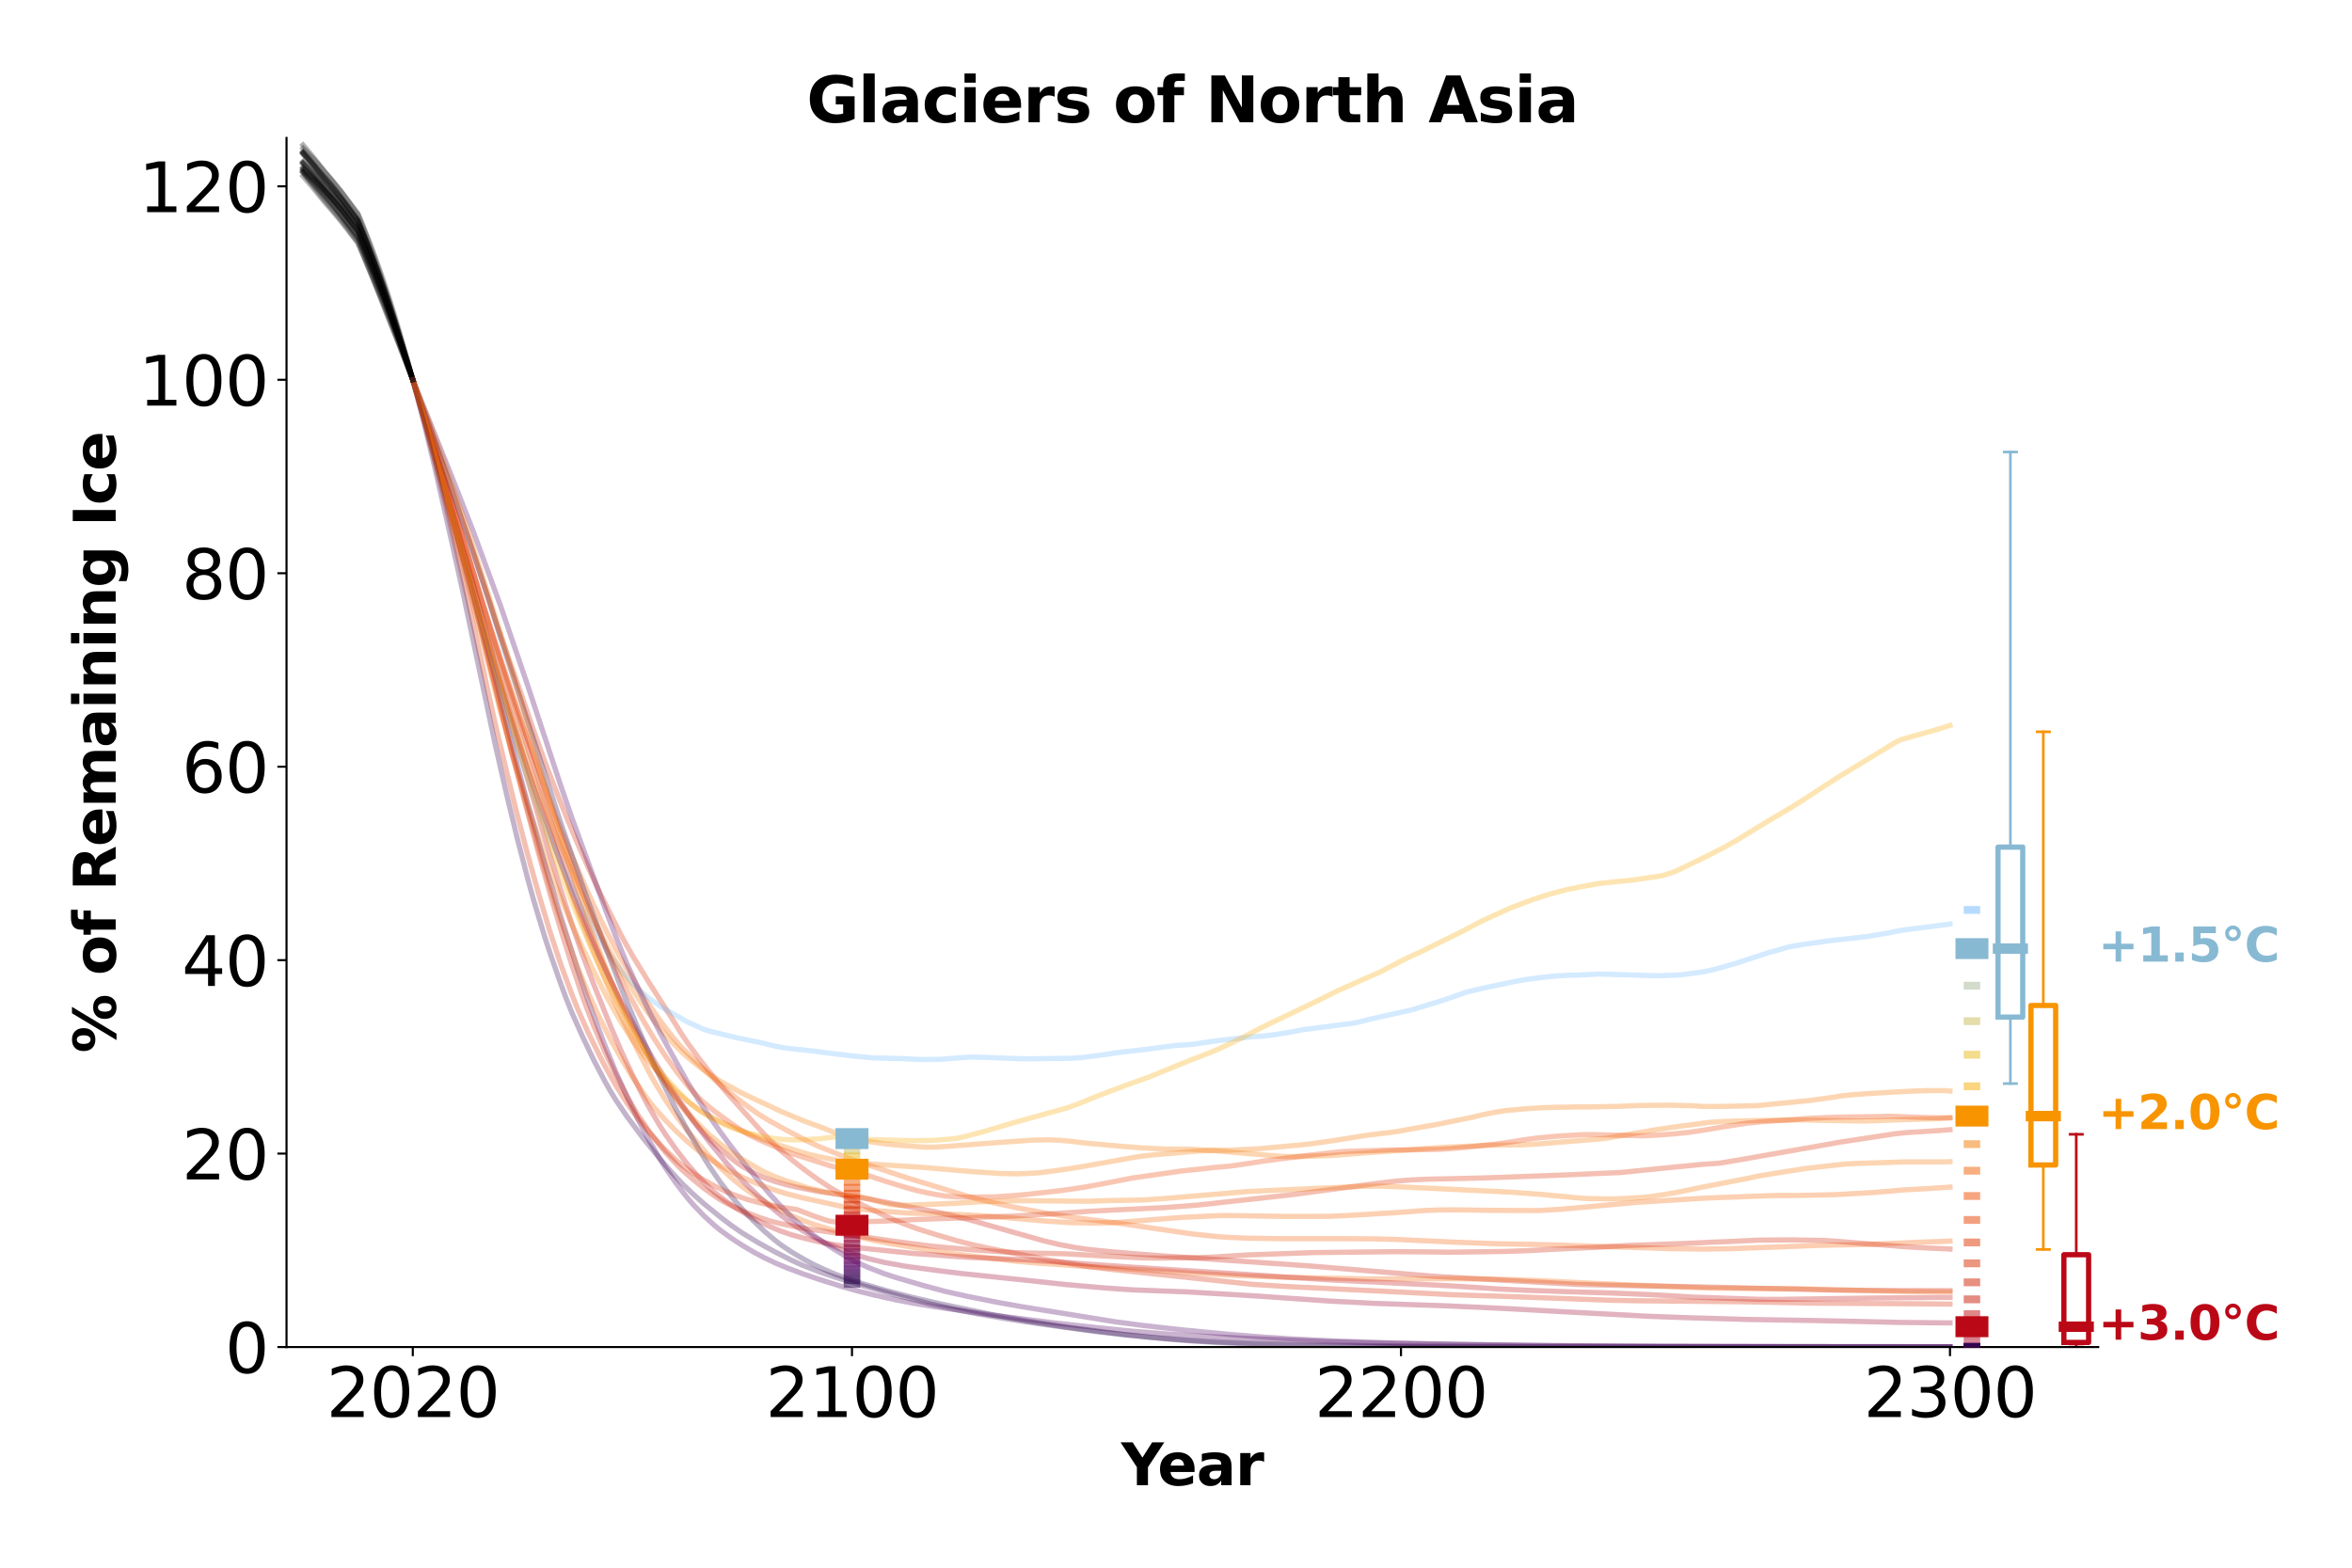 <?xml version="1.0" encoding="utf-8" standalone="no"?>
<!DOCTYPE svg PUBLIC "-//W3C//DTD SVG 1.1//EN"
  "http://www.w3.org/Graphics/SVG/1.1/DTD/svg11.dtd">
<svg xmlns:xlink="http://www.w3.org/1999/xlink" width="900pt" height="600pt" viewBox="0 0 900 600" xmlns="http://www.w3.org/2000/svg" version="1.1">
 <defs>
  <style type="text/css">*{stroke-linejoin: round; stroke-linecap: butt}</style>
 </defs>
 <g id="figure_1">
  <g id="patch_1">
   <path d="M 0 600 
L 900 600 
L 900 0 
L 0 0 
z
" style="fill: #ffffff"/>
  </g>
  <g id="axes_1">
   <g id="patch_2">
    <path d="M 109.64 515.56 
L 802.89 515.56 
L 802.89 52.8 
L 109.64 52.8 
z
" style="fill: #ffffff"/>
   </g>
   <g id="matplotlib.axis_1">
    <g id="xtick_1">
     <g id="line2d_1">
      <defs>
       <path id="m7feba7edaf" d="M 0 0 
L 0 3.5 
" style="stroke: #000000; stroke-width: 0.8"/>
      </defs>
      <g>
       <use xlink:href="#m7feba7edaf" x="157.957" y="515.56" style="stroke: #000000; stroke-width: 0.8"/>
      </g>
     </g>
     <g id="text_1">
      <!-- 2020 -->
      <g transform="translate(124.872 542.316) scale(0.26 -0.26)">
       <defs>
        <path id="DejaVuSans-32" d="M 1228 531 
L 3431 531 
L 3431 0 
L 469 0 
L 469 531 
Q 828 903 1448 1529 
Q 2069 2156 2228 2338 
Q 2531 2678 2651 2914 
Q 2772 3150 2772 3378 
Q 2772 3750 2511 3984 
Q 2250 4219 1831 4219 
Q 1534 4219 1204 4116 
Q 875 4013 500 3803 
L 500 4441 
Q 881 4594 1212 4672 
Q 1544 4750 1819 4750 
Q 2544 4750 2975 4387 
Q 3406 4025 3406 3419 
Q 3406 3131 3298 2873 
Q 3191 2616 2906 2266 
Q 2828 2175 2409 1742 
Q 1991 1309 1228 531 
z
" transform="scale(0.016)"/>
        <path id="DejaVuSans-30" d="M 2034 4250 
Q 1547 4250 1301 3770 
Q 1056 3291 1056 2328 
Q 1056 1369 1301 889 
Q 1547 409 2034 409 
Q 2525 409 2770 889 
Q 3016 1369 3016 2328 
Q 3016 3291 2770 3770 
Q 2525 4250 2034 4250 
z
M 2034 4750 
Q 2819 4750 3233 4129 
Q 3647 3509 3647 2328 
Q 3647 1150 3233 529 
Q 2819 -91 2034 -91 
Q 1250 -91 836 529 
Q 422 1150 422 2328 
Q 422 3509 836 4129 
Q 1250 4750 2034 4750 
z
" transform="scale(0.016)"/>
       </defs>
       <use xlink:href="#DejaVuSans-32"/>
       <use xlink:href="#DejaVuSans-30" x="63.623"/>
       <use xlink:href="#DejaVuSans-32" x="127.246"/>
       <use xlink:href="#DejaVuSans-30" x="190.869"/>
      </g>
     </g>
    </g>
    <g id="xtick_2">
     <g id="line2d_2">
      <g>
       <use xlink:href="#m7feba7edaf" x="326.018" y="515.56" style="stroke: #000000; stroke-width: 0.8"/>
      </g>
     </g>
     <g id="text_2">
      <!-- 2100 -->
      <g transform="translate(292.933 542.316) scale(0.26 -0.26)">
       <defs>
        <path id="DejaVuSans-31" d="M 794 531 
L 1825 531 
L 1825 4091 
L 703 3866 
L 703 4441 
L 1819 4666 
L 2450 4666 
L 2450 531 
L 3481 531 
L 3481 0 
L 794 0 
L 794 531 
z
" transform="scale(0.016)"/>
       </defs>
       <use xlink:href="#DejaVuSans-32"/>
       <use xlink:href="#DejaVuSans-31" x="63.623"/>
       <use xlink:href="#DejaVuSans-30" x="127.246"/>
       <use xlink:href="#DejaVuSans-30" x="190.869"/>
      </g>
     </g>
    </g>
    <g id="xtick_3">
     <g id="line2d_3">
      <g>
       <use xlink:href="#m7feba7edaf" x="536.094" y="515.56" style="stroke: #000000; stroke-width: 0.8"/>
      </g>
     </g>
     <g id="text_3">
      <!-- 2200 -->
      <g transform="translate(503.009 542.316) scale(0.26 -0.26)">
       <use xlink:href="#DejaVuSans-32"/>
       <use xlink:href="#DejaVuSans-32" x="63.623"/>
       <use xlink:href="#DejaVuSans-30" x="127.246"/>
       <use xlink:href="#DejaVuSans-30" x="190.869"/>
      </g>
     </g>
    </g>
    <g id="xtick_4">
     <g id="line2d_4">
      <g>
       <use xlink:href="#m7feba7edaf" x="746.17" y="515.56" style="stroke: #000000; stroke-width: 0.8"/>
      </g>
     </g>
     <g id="text_4">
      <!-- 2300 -->
      <g transform="translate(713.085 542.316) scale(0.26 -0.26)">
       <defs>
        <path id="DejaVuSans-33" d="M 2597 2516 
Q 3050 2419 3304 2112 
Q 3559 1806 3559 1356 
Q 3559 666 3084 287 
Q 2609 -91 1734 -91 
Q 1441 -91 1130 -33 
Q 819 25 488 141 
L 488 750 
Q 750 597 1062 519 
Q 1375 441 1716 441 
Q 2309 441 2620 675 
Q 2931 909 2931 1356 
Q 2931 1769 2642 2001 
Q 2353 2234 1838 2234 
L 1294 2234 
L 1294 2753 
L 1863 2753 
Q 2328 2753 2575 2939 
Q 2822 3125 2822 3475 
Q 2822 3834 2567 4026 
Q 2313 4219 1838 4219 
Q 1578 4219 1281 4162 
Q 984 4106 628 3988 
L 628 4550 
Q 988 4650 1302 4700 
Q 1616 4750 1894 4750 
Q 2613 4750 3031 4423 
Q 3450 4097 3450 3541 
Q 3450 3153 3228 2886 
Q 3006 2619 2597 2516 
z
" transform="scale(0.016)"/>
       </defs>
       <use xlink:href="#DejaVuSans-32"/>
       <use xlink:href="#DejaVuSans-33" x="63.623"/>
       <use xlink:href="#DejaVuSans-30" x="127.246"/>
       <use xlink:href="#DejaVuSans-30" x="190.869"/>
      </g>
     </g>
    </g>
    <g id="text_5">
     <!-- Year -->
     <g transform="translate(428.995 568.44) scale(0.22 -0.22)">
      <defs>
       <path id="DejaVuSans-Bold-59" d="M -63 4666 
L 1253 4666 
L 2316 3003 
L 3378 4666 
L 4697 4666 
L 2919 1966 
L 2919 0 
L 1716 0 
L 1716 1966 
L -63 4666 
z
" transform="scale(0.016)"/>
       <path id="DejaVuSans-Bold-65" d="M 4031 1759 
L 4031 1441 
L 1416 1441 
Q 1456 1047 1700 850 
Q 1944 653 2381 653 
Q 2734 653 3104 758 
Q 3475 863 3866 1075 
L 3866 213 
Q 3469 63 3072 -14 
Q 2675 -91 2278 -91 
Q 1328 -91 801 392 
Q 275 875 275 1747 
Q 275 2603 792 3093 
Q 1309 3584 2216 3584 
Q 3041 3584 3536 3087 
Q 4031 2591 4031 1759 
z
M 2881 2131 
Q 2881 2450 2695 2645 
Q 2509 2841 2209 2841 
Q 1884 2841 1681 2658 
Q 1478 2475 1428 2131 
L 2881 2131 
z
" transform="scale(0.016)"/>
       <path id="DejaVuSans-Bold-61" d="M 2106 1575 
Q 1756 1575 1579 1456 
Q 1403 1338 1403 1106 
Q 1403 894 1545 773 
Q 1688 653 1941 653 
Q 2256 653 2472 879 
Q 2688 1106 2688 1447 
L 2688 1575 
L 2106 1575 
z
M 3816 1997 
L 3816 0 
L 2688 0 
L 2688 519 
Q 2463 200 2181 54 
Q 1900 -91 1497 -91 
Q 953 -91 614 226 
Q 275 544 275 1050 
Q 275 1666 698 1953 
Q 1122 2241 2028 2241 
L 2688 2241 
L 2688 2328 
Q 2688 2594 2478 2717 
Q 2269 2841 1825 2841 
Q 1466 2841 1156 2769 
Q 847 2697 581 2553 
L 581 3406 
Q 941 3494 1303 3539 
Q 1666 3584 2028 3584 
Q 2975 3584 3395 3211 
Q 3816 2838 3816 1997 
z
" transform="scale(0.016)"/>
       <path id="DejaVuSans-Bold-72" d="M 3138 2547 
Q 2991 2616 2845 2648 
Q 2700 2681 2553 2681 
Q 2122 2681 1889 2404 
Q 1656 2128 1656 1613 
L 1656 0 
L 538 0 
L 538 3500 
L 1656 3500 
L 1656 2925 
Q 1872 3269 2151 3426 
Q 2431 3584 2822 3584 
Q 2878 3584 2943 3579 
Q 3009 3575 3134 3559 
L 3138 2547 
z
" transform="scale(0.016)"/>
      </defs>
      <use xlink:href="#DejaVuSans-Bold-59"/>
      <use xlink:href="#DejaVuSans-Bold-65" x="63.287"/>
      <use xlink:href="#DejaVuSans-Bold-61" x="131.109"/>
      <use xlink:href="#DejaVuSans-Bold-72" x="198.59"/>
     </g>
    </g>
   </g>
   <g id="matplotlib.axis_2">
    <g id="ytick_1">
     <g id="line2d_5">
      <defs>
       <path id="m7b78842a85" d="M 0 0 
L -3.5 0 
" style="stroke: #000000; stroke-width: 0.8"/>
      </defs>
      <g>
       <use xlink:href="#m7b78842a85" x="109.64" y="515.56" style="stroke: #000000; stroke-width: 0.8"/>
      </g>
     </g>
     <g id="text_6">
      <!-- 0 -->
      <g transform="translate(86.097 525.438) scale(0.26 -0.26)">
       <use xlink:href="#DejaVuSans-30"/>
      </g>
     </g>
    </g>
    <g id="ytick_2">
     <g id="line2d_6">
      <g>
       <use xlink:href="#m7b78842a85" x="109.64" y="441.518" style="stroke: #000000; stroke-width: 0.8"/>
      </g>
     </g>
     <g id="text_7">
      <!-- 20 -->
      <g transform="translate(69.555 451.396) scale(0.26 -0.26)">
       <use xlink:href="#DejaVuSans-32"/>
       <use xlink:href="#DejaVuSans-30" x="63.623"/>
      </g>
     </g>
    </g>
    <g id="ytick_3">
     <g id="line2d_7">
      <g>
       <use xlink:href="#m7b78842a85" x="109.64" y="367.477" style="stroke: #000000; stroke-width: 0.8"/>
      </g>
     </g>
     <g id="text_8">
      <!-- 40 -->
      <g transform="translate(69.555 377.355) scale(0.26 -0.26)">
       <defs>
        <path id="DejaVuSans-34" d="M 2419 4116 
L 825 1625 
L 2419 1625 
L 2419 4116 
z
M 2253 4666 
L 3047 4666 
L 3047 1625 
L 3713 1625 
L 3713 1100 
L 3047 1100 
L 3047 0 
L 2419 0 
L 2419 1100 
L 313 1100 
L 313 1709 
L 2253 4666 
z
" transform="scale(0.016)"/>
       </defs>
       <use xlink:href="#DejaVuSans-34"/>
       <use xlink:href="#DejaVuSans-30" x="63.623"/>
      </g>
     </g>
    </g>
    <g id="ytick_4">
     <g id="line2d_8">
      <g>
       <use xlink:href="#m7b78842a85" x="109.64" y="293.435" style="stroke: #000000; stroke-width: 0.8"/>
      </g>
     </g>
     <g id="text_9">
      <!-- 60 -->
      <g transform="translate(69.555 303.313) scale(0.26 -0.26)">
       <defs>
        <path id="DejaVuSans-36" d="M 2113 2584 
Q 1688 2584 1439 2293 
Q 1191 2003 1191 1497 
Q 1191 994 1439 701 
Q 1688 409 2113 409 
Q 2538 409 2786 701 
Q 3034 994 3034 1497 
Q 3034 2003 2786 2293 
Q 2538 2584 2113 2584 
z
M 3366 4563 
L 3366 3988 
Q 3128 4100 2886 4159 
Q 2644 4219 2406 4219 
Q 1781 4219 1451 3797 
Q 1122 3375 1075 2522 
Q 1259 2794 1537 2939 
Q 1816 3084 2150 3084 
Q 2853 3084 3261 2657 
Q 3669 2231 3669 1497 
Q 3669 778 3244 343 
Q 2819 -91 2113 -91 
Q 1303 -91 875 529 
Q 447 1150 447 2328 
Q 447 3434 972 4092 
Q 1497 4750 2381 4750 
Q 2619 4750 2861 4703 
Q 3103 4656 3366 4563 
z
" transform="scale(0.016)"/>
       </defs>
       <use xlink:href="#DejaVuSans-36"/>
       <use xlink:href="#DejaVuSans-30" x="63.623"/>
      </g>
     </g>
    </g>
    <g id="ytick_5">
     <g id="line2d_9">
      <g>
       <use xlink:href="#m7b78842a85" x="109.64" y="219.394" style="stroke: #000000; stroke-width: 0.8"/>
      </g>
     </g>
     <g id="text_10">
      <!-- 80 -->
      <g transform="translate(69.555 229.272) scale(0.26 -0.26)">
       <defs>
        <path id="DejaVuSans-38" d="M 2034 2216 
Q 1584 2216 1326 1975 
Q 1069 1734 1069 1313 
Q 1069 891 1326 650 
Q 1584 409 2034 409 
Q 2484 409 2743 651 
Q 3003 894 3003 1313 
Q 3003 1734 2745 1975 
Q 2488 2216 2034 2216 
z
M 1403 2484 
Q 997 2584 770 2862 
Q 544 3141 544 3541 
Q 544 4100 942 4425 
Q 1341 4750 2034 4750 
Q 2731 4750 3128 4425 
Q 3525 4100 3525 3541 
Q 3525 3141 3298 2862 
Q 3072 2584 2669 2484 
Q 3125 2378 3379 2068 
Q 3634 1759 3634 1313 
Q 3634 634 3220 271 
Q 2806 -91 2034 -91 
Q 1263 -91 848 271 
Q 434 634 434 1313 
Q 434 1759 690 2068 
Q 947 2378 1403 2484 
z
M 1172 3481 
Q 1172 3119 1398 2916 
Q 1625 2713 2034 2713 
Q 2441 2713 2670 2916 
Q 2900 3119 2900 3481 
Q 2900 3844 2670 4047 
Q 2441 4250 2034 4250 
Q 1625 4250 1398 4047 
Q 1172 3844 1172 3481 
z
" transform="scale(0.016)"/>
       </defs>
       <use xlink:href="#DejaVuSans-38"/>
       <use xlink:href="#DejaVuSans-30" x="63.623"/>
      </g>
     </g>
    </g>
    <g id="ytick_6">
     <g id="line2d_10">
      <g>
       <use xlink:href="#m7b78842a85" x="109.64" y="145.352" style="stroke: #000000; stroke-width: 0.8"/>
      </g>
     </g>
     <g id="text_11">
      <!-- 100 -->
      <g transform="translate(53.013 155.23) scale(0.26 -0.26)">
       <use xlink:href="#DejaVuSans-31"/>
       <use xlink:href="#DejaVuSans-30" x="63.623"/>
       <use xlink:href="#DejaVuSans-30" x="127.246"/>
      </g>
     </g>
    </g>
    <g id="ytick_7">
     <g id="line2d_11">
      <g>
       <use xlink:href="#m7b78842a85" x="109.64" y="71.31" style="stroke: #000000; stroke-width: 0.8"/>
      </g>
     </g>
     <g id="text_12">
      <!-- 120 -->
      <g transform="translate(53.013 81.188) scale(0.26 -0.26)">
       <use xlink:href="#DejaVuSans-31"/>
       <use xlink:href="#DejaVuSans-32" x="63.623"/>
       <use xlink:href="#DejaVuSans-30" x="127.246"/>
      </g>
     </g>
    </g>
    <g id="text_13">
     <!-- % of Remaining Ice -->
     <g transform="translate(44.265 403.001) rotate(-90) scale(0.22 -0.22)">
      <defs>
       <path id="DejaVuSans-Bold-25" d="M 4959 1925 
Q 4738 1925 4616 1733 
Q 4494 1541 4494 1184 
Q 4494 825 4614 633 
Q 4734 441 4959 441 
Q 5184 441 5303 633 
Q 5422 825 5422 1184 
Q 5422 1541 5301 1733 
Q 5181 1925 4959 1925 
z
M 4959 2450 
Q 5541 2450 5875 2112 
Q 6209 1775 6209 1184 
Q 6209 594 5875 251 
Q 5541 -91 4959 -91 
Q 4378 -91 4042 251 
Q 3706 594 3706 1184 
Q 3706 1772 4042 2111 
Q 4378 2450 4959 2450 
z
M 2094 -91 
L 1403 -91 
L 4319 4750 
L 5013 4750 
L 2094 -91 
z
M 1453 4750 
Q 2034 4750 2367 4411 
Q 2700 4072 2700 3481 
Q 2700 2891 2367 2550 
Q 2034 2209 1453 2209 
Q 872 2209 539 2550 
Q 206 2891 206 3481 
Q 206 4072 539 4411 
Q 872 4750 1453 4750 
z
M 1453 4225 
Q 1228 4225 1106 4031 
Q 984 3838 984 3481 
Q 984 3122 1106 2926 
Q 1228 2731 1453 2731 
Q 1678 2731 1798 2926 
Q 1919 3122 1919 3481 
Q 1919 3838 1797 4031 
Q 1675 4225 1453 4225 
z
" transform="scale(0.016)"/>
       <path id="DejaVuSans-Bold-20" transform="scale(0.016)"/>
       <path id="DejaVuSans-Bold-6f" d="M 2203 2784 
Q 1831 2784 1636 2517 
Q 1441 2250 1441 1747 
Q 1441 1244 1636 976 
Q 1831 709 2203 709 
Q 2569 709 2762 976 
Q 2956 1244 2956 1747 
Q 2956 2250 2762 2517 
Q 2569 2784 2203 2784 
z
M 2203 3584 
Q 3106 3584 3614 3096 
Q 4122 2609 4122 1747 
Q 4122 884 3614 396 
Q 3106 -91 2203 -91 
Q 1297 -91 786 396 
Q 275 884 275 1747 
Q 275 2609 786 3096 
Q 1297 3584 2203 3584 
z
" transform="scale(0.016)"/>
       <path id="DejaVuSans-Bold-66" d="M 2841 4863 
L 2841 4128 
L 2222 4128 
Q 1984 4128 1890 4042 
Q 1797 3956 1797 3744 
L 1797 3500 
L 2753 3500 
L 2753 2700 
L 1797 2700 
L 1797 0 
L 678 0 
L 678 2700 
L 122 2700 
L 122 3500 
L 678 3500 
L 678 3744 
Q 678 4316 997 4589 
Q 1316 4863 1984 4863 
L 2841 4863 
z
" transform="scale(0.016)"/>
       <path id="DejaVuSans-Bold-52" d="M 2297 2597 
Q 2675 2597 2839 2737 
Q 3003 2878 3003 3200 
Q 3003 3519 2839 3656 
Q 2675 3794 2297 3794 
L 1791 3794 
L 1791 2597 
L 2297 2597 
z
M 1791 1766 
L 1791 0 
L 588 0 
L 588 4666 
L 2425 4666 
Q 3347 4666 3776 4356 
Q 4206 4047 4206 3378 
Q 4206 2916 3982 2619 
Q 3759 2322 3309 2181 
Q 3556 2125 3751 1926 
Q 3947 1728 4147 1325 
L 4800 0 
L 3519 0 
L 2950 1159 
Q 2778 1509 2601 1637 
Q 2425 1766 2131 1766 
L 1791 1766 
z
" transform="scale(0.016)"/>
       <path id="DejaVuSans-Bold-6d" d="M 3781 2919 
Q 3994 3244 4286 3414 
Q 4578 3584 4928 3584 
Q 5531 3584 5847 3212 
Q 6163 2841 6163 2131 
L 6163 0 
L 5038 0 
L 5038 1825 
Q 5041 1866 5042 1909 
Q 5044 1953 5044 2034 
Q 5044 2406 4934 2573 
Q 4825 2741 4581 2741 
Q 4263 2741 4089 2478 
Q 3916 2216 3909 1719 
L 3909 0 
L 2784 0 
L 2784 1825 
Q 2784 2406 2684 2573 
Q 2584 2741 2328 2741 
Q 2006 2741 1831 2477 
Q 1656 2213 1656 1722 
L 1656 0 
L 531 0 
L 531 3500 
L 1656 3500 
L 1656 2988 
Q 1863 3284 2130 3434 
Q 2397 3584 2719 3584 
Q 3081 3584 3359 3409 
Q 3638 3234 3781 2919 
z
" transform="scale(0.016)"/>
       <path id="DejaVuSans-Bold-69" d="M 538 3500 
L 1656 3500 
L 1656 0 
L 538 0 
L 538 3500 
z
M 538 4863 
L 1656 4863 
L 1656 3950 
L 538 3950 
L 538 4863 
z
" transform="scale(0.016)"/>
       <path id="DejaVuSans-Bold-6e" d="M 4056 2131 
L 4056 0 
L 2931 0 
L 2931 347 
L 2931 1631 
Q 2931 2084 2911 2256 
Q 2891 2428 2841 2509 
Q 2775 2619 2662 2680 
Q 2550 2741 2406 2741 
Q 2056 2741 1856 2470 
Q 1656 2200 1656 1722 
L 1656 0 
L 538 0 
L 538 3500 
L 1656 3500 
L 1656 2988 
Q 1909 3294 2193 3439 
Q 2478 3584 2822 3584 
Q 3428 3584 3742 3212 
Q 4056 2841 4056 2131 
z
" transform="scale(0.016)"/>
       <path id="DejaVuSans-Bold-67" d="M 2919 594 
Q 2688 288 2409 144 
Q 2131 0 1766 0 
Q 1125 0 706 504 
Q 288 1009 288 1791 
Q 288 2575 706 3076 
Q 1125 3578 1766 3578 
Q 2131 3578 2409 3434 
Q 2688 3291 2919 2981 
L 2919 3500 
L 4044 3500 
L 4044 353 
Q 4044 -491 3511 -936 
Q 2978 -1381 1966 -1381 
Q 1638 -1381 1331 -1331 
Q 1025 -1281 716 -1178 
L 716 -306 
Q 1009 -475 1290 -558 
Q 1572 -641 1856 -641 
Q 2406 -641 2662 -400 
Q 2919 -159 2919 353 
L 2919 594 
z
M 2181 2772 
Q 1834 2772 1640 2515 
Q 1447 2259 1447 1791 
Q 1447 1309 1634 1061 
Q 1822 813 2181 813 
Q 2531 813 2725 1069 
Q 2919 1325 2919 1791 
Q 2919 2259 2725 2515 
Q 2531 2772 2181 2772 
z
" transform="scale(0.016)"/>
       <path id="DejaVuSans-Bold-49" d="M 588 4666 
L 1791 4666 
L 1791 0 
L 588 0 
L 588 4666 
z
" transform="scale(0.016)"/>
       <path id="DejaVuSans-Bold-63" d="M 3366 3391 
L 3366 2478 
Q 3138 2634 2908 2709 
Q 2678 2784 2431 2784 
Q 1963 2784 1702 2511 
Q 1441 2238 1441 1747 
Q 1441 1256 1702 982 
Q 1963 709 2431 709 
Q 2694 709 2930 787 
Q 3166 866 3366 1019 
L 3366 103 
Q 3103 6 2833 -42 
Q 2563 -91 2291 -91 
Q 1344 -91 809 395 
Q 275 881 275 1747 
Q 275 2613 809 3098 
Q 1344 3584 2291 3584 
Q 2566 3584 2833 3536 
Q 3100 3488 3366 3391 
z
" transform="scale(0.016)"/>
      </defs>
      <use xlink:href="#DejaVuSans-Bold-25"/>
      <use xlink:href="#DejaVuSans-Bold-20" x="100.195"/>
      <use xlink:href="#DejaVuSans-Bold-6f" x="135.01"/>
      <use xlink:href="#DejaVuSans-Bold-66" x="203.711"/>
      <use xlink:href="#DejaVuSans-Bold-20" x="247.217"/>
      <use xlink:href="#DejaVuSans-Bold-52" x="282.031"/>
      <use xlink:href="#DejaVuSans-Bold-65" x="359.033"/>
      <use xlink:href="#DejaVuSans-Bold-6d" x="426.855"/>
      <use xlink:href="#DejaVuSans-Bold-61" x="531.055"/>
      <use xlink:href="#DejaVuSans-Bold-69" x="598.535"/>
      <use xlink:href="#DejaVuSans-Bold-6e" x="632.812"/>
      <use xlink:href="#DejaVuSans-Bold-69" x="704.004"/>
      <use xlink:href="#DejaVuSans-Bold-6e" x="738.281"/>
      <use xlink:href="#DejaVuSans-Bold-67" x="809.473"/>
      <use xlink:href="#DejaVuSans-Bold-20" x="881.055"/>
      <use xlink:href="#DejaVuSans-Bold-49" x="915.869"/>
      <use xlink:href="#DejaVuSans-Bold-63" x="953.076"/>
      <use xlink:href="#DejaVuSans-Bold-65" x="1012.354"/>
     </g>
    </g>
   </g>
   <g id="line2d_12">
    <path d="M 157.957 145.352 
L 176.864 204.803 
L 183.167 225.46 
L 191.57 252.39 
L 195.771 265.352 
L 199.973 277.884 
L 212.577 312.187 
L 214.678 317.624 
L 218.879 327.621 
L 223.081 337.346 
L 227.282 346.626 
L 231.484 355.322 
L 235.685 363.329 
L 237.786 367.209 
L 244.088 377.975 
L 248.29 384.427 
L 252.492 390.473 
L 256.693 395.998 
L 258.794 398.563 
L 260.895 400.92 
L 265.096 405.082 
L 273.499 413.324 
L 277.701 416.888 
L 281.902 420.287 
L 286.104 423.474 
L 290.305 426.456 
L 294.507 429.017 
L 300.809 432.496 
L 309.212 436.892 
L 313.413 438.82 
L 323.917 443.007 
L 328.119 444.504 
L 347.026 450.783 
L 370.134 457.796 
L 374.335 458.918 
L 380.638 460.44 
L 389.041 462.229 
L 401.645 464.551 
L 410.048 465.887 
L 416.351 466.686 
L 428.955 468.292 
L 456.265 472.284 
L 464.668 473.179 
L 468.87 473.512 
L 477.273 473.879 
L 489.877 474.07 
L 500.381 474.072 
L 515.086 474.075 
L 525.59 474.144 
L 533.993 474.355 
L 544.497 474.84 
L 555.001 475.342 
L 571.807 475.994 
L 592.814 476.411 
L 607.52 476.904 
L 639.031 477.886 
L 651.635 478.053 
L 662.139 477.902 
L 695.751 476.662 
L 702.054 476.514 
L 714.658 476.288 
L 720.96 476.011 
L 735.666 475.386 
L 744.069 475.1 
L 746.17 475.002 
L 746.17 475.002 
" clip-path="url(#p784d8a78e4)" style="fill: none; stroke: #f35a00; stroke-opacity: 0.3; stroke-width: 2; stroke-linecap: square"/>
   </g>
   <g id="line2d_13">
    <path d="M 115.942 65.556 
L 118.043 67.583 
L 120.144 69.561 
L 122.245 71.804 
L 124.345 74.16 
L 126.446 76.767 
L 128.547 79.482 
L 130.648 82.234 
L 132.748 85.035 
L 134.849 87.808 
L 136.95 90.478 
L 139.051 95.527 
L 141.151 100.641 
L 143.252 105.835 
L 145.353 111.158 
L 147.454 116.518 
L 149.554 122.137 
L 151.655 127.793 
L 153.756 133.58 
L 155.857 139.426 
L 157.957 145.352 
" clip-path="url(#p784d8a78e4)" style="fill: none; stroke: #000000; stroke-opacity: 0.3; stroke-width: 2; stroke-linecap: square"/>
   </g>
   <g id="line2d_14">
    <path d="M 157.957 145.352 
L 162.159 158.213 
L 172.663 191.461 
L 178.965 211.974 
L 189.469 246.848 
L 204.174 293.381 
L 210.476 313.455 
L 214.678 326.296 
L 218.879 338.238 
L 225.182 355.097 
L 229.383 365.464 
L 233.585 375.241 
L 237.786 384.426 
L 241.988 392.913 
L 246.189 400.703 
L 250.391 407.764 
L 254.592 414.438 
L 260.895 423.445 
L 265.096 428.869 
L 269.298 433.606 
L 271.398 435.857 
L 275.6 439.816 
L 279.801 443.291 
L 281.902 444.936 
L 284.003 446.373 
L 288.204 448.774 
L 292.406 450.709 
L 296.607 452.205 
L 300.809 453.416 
L 305.01 454.404 
L 313.413 456.046 
L 323.917 457.601 
L 332.32 458.852 
L 342.824 460.885 
L 351.227 462.533 
L 357.529 463.72 
L 363.832 465.06 
L 370.134 466.647 
L 374.335 467.82 
L 399.545 474.955 
L 405.847 476.42 
L 412.149 477.584 
L 416.351 478.179 
L 424.754 479.041 
L 435.257 479.926 
L 443.66 480.568 
L 500.381 484.457 
L 548.698 488.479 
L 603.318 491.58 
L 622.225 492.009 
L 653.736 492.596 
L 666.341 492.902 
L 702.054 493.77 
L 729.363 493.959 
L 746.17 493.995 
L 746.17 493.995 
" clip-path="url(#p784d8a78e4)" style="fill: none; stroke: #ca1809; stroke-opacity: 0.3; stroke-width: 2; stroke-linecap: square"/>
   </g>
   <g id="line2d_15">
    <path d="M 115.942 64.415 
L 118.043 66.634 
L 120.144 68.722 
L 122.245 70.847 
L 124.345 72.984 
L 126.446 75.241 
L 128.547 77.59 
L 130.648 80.092 
L 132.748 82.776 
L 134.849 85.494 
L 136.95 88.115 
L 139.051 93.257 
L 141.151 98.214 
L 143.252 103.456 
L 145.353 108.875 
L 147.454 114.642 
L 149.554 120.605 
L 151.655 126.611 
L 153.756 132.934 
L 155.857 139.205 
L 157.957 145.352 
" clip-path="url(#p784d8a78e4)" style="fill: none; stroke: #000000; stroke-opacity: 0.3; stroke-width: 2; stroke-linecap: square"/>
   </g>
   <g id="line2d_16">
    <path d="M 157.957 145.352 
L 166.36 175.489 
L 172.663 198.252 
L 178.965 220.098 
L 183.167 235.072 
L 187.368 249.611 
L 191.57 263.162 
L 195.771 276.193 
L 202.073 294.846 
L 206.275 306.791 
L 212.577 324.601 
L 220.98 348.553 
L 225.182 359.459 
L 233.585 379.759 
L 235.685 384.58 
L 239.887 393.541 
L 244.088 402.138 
L 248.29 410.175 
L 250.391 414.062 
L 254.592 420.954 
L 258.794 427.176 
L 262.995 432.658 
L 267.197 437.782 
L 271.398 442.528 
L 275.6 446.871 
L 279.801 450.757 
L 284.003 454.192 
L 288.204 457.16 
L 292.406 459.789 
L 296.607 462.187 
L 300.809 464.315 
L 307.111 467.043 
L 311.313 468.579 
L 317.615 470.515 
L 323.917 472.238 
L 334.421 474.761 
L 340.723 475.954 
L 359.63 479.119 
L 368.033 480.26 
L 389.041 482.746 
L 397.444 483.461 
L 412.149 484.502 
L 445.761 486.5 
L 454.164 487.119 
L 473.071 488.204 
L 489.877 488.8 
L 523.489 489.468 
L 544.497 489.466 
L 557.101 489.401 
L 569.706 489.503 
L 580.21 489.784 
L 588.613 490.125 
L 613.822 491.348 
L 653.736 493.018 
L 664.24 493.077 
L 689.449 493.26 
L 720.96 494.134 
L 729.363 494.318 
L 746.17 494.472 
L 746.17 494.472 
" clip-path="url(#p784d8a78e4)" style="fill: none; stroke: #f36200; stroke-opacity: 0.3; stroke-width: 2; stroke-linecap: square"/>
   </g>
   <g id="line2d_17">
    <path d="M 115.942 56.751 
L 118.043 58.946 
L 120.144 61.101 
L 122.245 63.479 
L 124.345 66.001 
L 126.446 68.421 
L 128.547 71.016 
L 130.648 73.598 
L 132.748 76.476 
L 134.849 79.329 
L 136.95 82.181 
L 139.051 87.398 
L 141.151 92.895 
L 143.252 98.639 
L 145.353 104.608 
L 147.454 110.876 
L 149.554 117.512 
L 151.655 124.162 
L 153.756 131.118 
L 155.857 138.186 
L 157.957 145.352 
" clip-path="url(#p784d8a78e4)" style="fill: none; stroke: #000000; stroke-opacity: 0.3; stroke-width: 2; stroke-linecap: square"/>
   </g>
   <g id="line2d_18">
    <path d="M 157.957 145.352 
L 164.26 165.244 
L 170.562 186.666 
L 181.066 223.354 
L 189.469 254.698 
L 197.872 284.502 
L 208.376 320.509 
L 214.678 340.843 
L 218.879 353.871 
L 223.081 365.922 
L 227.282 377.002 
L 233.585 392.65 
L 237.786 402.416 
L 241.988 411.387 
L 246.189 419.785 
L 248.29 423.716 
L 252.492 430.828 
L 254.592 434.128 
L 258.794 440.07 
L 262.995 445.495 
L 267.197 450.324 
L 271.398 454.525 
L 273.499 456.415 
L 277.701 459.677 
L 281.902 462.54 
L 286.104 465.059 
L 290.305 467.378 
L 294.507 469.4 
L 298.708 471.168 
L 302.91 472.6 
L 307.111 473.756 
L 313.413 475.262 
L 317.615 476.106 
L 321.817 476.762 
L 330.22 477.749 
L 349.126 479.7 
L 355.429 480.156 
L 363.832 480.758 
L 370.134 481.194 
L 384.839 481.833 
L 393.242 482.21 
L 414.25 483.652 
L 435.257 485.107 
L 483.575 488.186 
L 491.978 488.777 
L 508.784 489.843 
L 519.288 490.355 
L 555.001 492.125 
L 573.907 493.371 
L 584.411 493.844 
L 599.117 494.353 
L 615.923 494.855 
L 630.628 495.444 
L 639.031 495.901 
L 647.434 496.415 
L 672.643 497.277 
L 681.046 497.31 
L 716.759 496.804 
L 739.867 496.564 
L 746.17 496.545 
L 746.17 496.545 
" clip-path="url(#p784d8a78e4)" style="fill: none; stroke: #c21010; stroke-opacity: 0.3; stroke-width: 2; stroke-linecap: square"/>
   </g>
   <g id="line2d_19">
    <path d="M 115.942 64.124 
L 118.043 66.13 
L 120.144 68.156 
L 122.245 70.38 
L 124.345 72.738 
L 126.446 75.007 
L 128.547 77.341 
L 130.648 79.781 
L 132.748 82.47 
L 134.849 85.203 
L 136.95 87.987 
L 139.051 93.086 
L 141.151 97.999 
L 143.252 103.191 
L 145.353 108.648 
L 147.454 114.455 
L 149.554 120.418 
L 151.655 126.486 
L 153.756 132.534 
L 155.857 138.865 
L 157.957 145.352 
" clip-path="url(#p784d8a78e4)" style="fill: none; stroke: #000000; stroke-opacity: 0.3; stroke-width: 2; stroke-linecap: square"/>
   </g>
   <g id="line2d_20">
    <path d="M 157.957 145.352 
L 162.159 156.995 
L 168.461 174.886 
L 172.663 186.94 
L 178.965 205.064 
L 185.267 224.288 
L 189.469 237.162 
L 193.67 249.291 
L 199.973 267.143 
L 204.174 279.503 
L 208.376 291.267 
L 212.577 302.182 
L 216.779 312.77 
L 220.98 322.751 
L 225.182 332.292 
L 229.383 341.352 
L 233.585 349.833 
L 237.786 358.144 
L 241.988 365.69 
L 248.29 375.964 
L 256.693 389.112 
L 260.895 395.861 
L 262.995 398.999 
L 267.197 404.766 
L 271.398 410.122 
L 277.701 417.761 
L 290.305 431.845 
L 294.507 436.314 
L 298.708 440.352 
L 305.01 445.513 
L 309.212 448.719 
L 313.413 451.726 
L 317.615 454.484 
L 323.917 458.121 
L 328.119 460.312 
L 338.623 465.305 
L 342.824 467.135 
L 347.026 468.837 
L 351.227 470.352 
L 357.529 472.333 
L 365.932 474.809 
L 372.235 476.402 
L 378.537 477.792 
L 401.645 482.313 
L 416.351 484.744 
L 424.754 485.781 
L 479.373 491.581 
L 491.978 492.368 
L 542.396 494.84 
L 555.001 495.502 
L 563.404 495.786 
L 578.109 496.239 
L 615.923 497.642 
L 626.426 497.841 
L 666.341 498.215 
L 693.651 498.756 
L 735.666 499.014 
L 746.17 499.118 
L 746.17 499.118 
" clip-path="url(#p784d8a78e4)" style="fill: none; stroke: #d72700; stroke-opacity: 0.3; stroke-width: 2; stroke-linecap: square"/>
   </g>
   <g id="line2d_21">
    <path d="M 115.942 65.208 
L 118.043 67.622 
L 120.144 69.85 
L 122.245 72.353 
L 124.345 74.823 
L 126.446 77.208 
L 128.547 79.691 
L 130.648 82.25 
L 132.748 84.917 
L 134.849 87.623 
L 136.95 90.25 
L 139.051 95.376 
L 141.151 100.512 
L 143.252 105.469 
L 145.353 110.452 
L 147.454 115.787 
L 149.554 121.536 
L 151.655 127.418 
L 153.756 133.3 
L 155.857 139.389 
L 157.957 145.352 
" clip-path="url(#p784d8a78e4)" style="fill: none; stroke: #000000; stroke-opacity: 0.3; stroke-width: 2; stroke-linecap: square"/>
   </g>
   <g id="line2d_22">
    <path d="M 157.957 145.352 
L 162.159 158.832 
L 166.36 172.931 
L 189.469 253.652 
L 193.67 267.308 
L 197.872 281.116 
L 199.973 288.166 
L 204.174 301.071 
L 210.476 319.193 
L 214.678 330.698 
L 218.879 341.853 
L 223.081 352.074 
L 225.182 357.074 
L 229.383 366.312 
L 233.585 375.146 
L 237.786 383.445 
L 246.189 398.848 
L 250.391 406.098 
L 254.592 413.086 
L 258.794 419.611 
L 267.197 431.53 
L 271.398 437.045 
L 277.701 444.768 
L 281.902 449.531 
L 286.104 453.817 
L 290.305 457.844 
L 294.507 461.547 
L 298.708 465.024 
L 302.91 468.185 
L 307.111 470.96 
L 311.313 473.397 
L 315.514 475.558 
L 321.817 478.185 
L 328.119 480.475 
L 332.32 481.722 
L 338.623 483.21 
L 347.026 484.714 
L 359.63 486.381 
L 368.033 487.426 
L 382.738 488.967 
L 395.343 490.273 
L 407.948 491.649 
L 422.653 492.925 
L 433.157 493.655 
L 441.56 493.973 
L 454.164 494.437 
L 481.474 496.058 
L 508.784 497.957 
L 525.59 498.821 
L 538.195 499.267 
L 552.9 499.755 
L 576.008 500.814 
L 597.016 501.968 
L 630.628 503.775 
L 645.333 504.31 
L 668.442 504.989 
L 693.651 505.392 
L 710.457 505.738 
L 727.263 506.138 
L 746.17 506.321 
L 746.17 506.321 
" clip-path="url(#p784d8a78e4)" style="fill: none; stroke: #9b002e; stroke-opacity: 0.3; stroke-width: 2; stroke-linecap: square"/>
   </g>
   <g id="line2d_23">
    <path d="M 115.942 62.313 
L 118.043 64.539 
L 120.144 66.845 
L 122.245 69.293 
L 124.345 71.555 
L 126.446 73.711 
L 128.547 75.994 
L 130.648 78.432 
L 132.748 81.013 
L 134.849 83.704 
L 136.95 86.425 
L 139.051 91.47 
L 141.151 96.607 
L 143.252 102.158 
L 145.353 107.982 
L 147.454 113.919 
L 149.554 120.094 
L 151.655 126.5 
L 153.756 132.877 
L 155.857 139.212 
L 157.957 145.352 
" clip-path="url(#p784d8a78e4)" style="fill: none; stroke: #000000; stroke-opacity: 0.3; stroke-width: 2; stroke-linecap: square"/>
   </g>
   <g id="line2d_24">
    <path d="M 157.957 145.352 
L 164.26 167.502 
L 185.267 244.446 
L 195.771 279.464 
L 197.872 286.136 
L 202.073 298.361 
L 206.275 310.096 
L 210.476 320.911 
L 214.678 330.712 
L 216.779 335.387 
L 220.98 344.007 
L 223.081 348.067 
L 227.282 355.516 
L 231.484 362.601 
L 233.585 365.826 
L 237.786 371.501 
L 239.887 374.005 
L 241.988 376.322 
L 244.088 378.427 
L 246.189 380.335 
L 248.29 382.058 
L 252.492 384.991 
L 254.592 386.338 
L 262.995 391.099 
L 269.298 393.95 
L 271.398 394.606 
L 281.902 397.177 
L 288.204 398.471 
L 290.305 398.852 
L 296.607 400.388 
L 300.809 401.148 
L 311.313 402.269 
L 317.615 403.11 
L 326.018 404.106 
L 332.32 404.741 
L 334.421 404.907 
L 344.925 405.14 
L 349.126 405.377 
L 353.328 405.5 
L 359.63 405.434 
L 363.832 405.132 
L 368.033 404.783 
L 372.235 404.55 
L 378.537 404.754 
L 391.142 405.227 
L 397.444 405.189 
L 410.048 405.032 
L 414.25 404.721 
L 424.754 403.347 
L 426.854 402.949 
L 439.459 401.515 
L 447.862 400.355 
L 449.963 400.134 
L 456.265 399.715 
L 460.467 399.086 
L 464.668 398.449 
L 479.373 396.762 
L 483.575 396.525 
L 487.776 395.98 
L 494.079 394.972 
L 498.28 394.135 
L 517.187 391.697 
L 519.288 391.333 
L 523.489 390.261 
L 529.792 388.811 
L 540.295 386.504 
L 552.9 382.595 
L 561.303 379.673 
L 567.605 378.164 
L 573.907 376.848 
L 580.21 375.526 
L 584.411 374.809 
L 590.713 374.002 
L 594.915 373.564 
L 601.217 373.214 
L 603.318 373.232 
L 611.721 372.773 
L 615.923 372.886 
L 620.124 373.031 
L 634.829 373.479 
L 643.232 373.12 
L 651.635 371.97 
L 655.837 371.067 
L 664.24 368.699 
L 676.845 364.562 
L 681.046 363.443 
L 683.147 362.776 
L 685.248 362.269 
L 691.55 361.22 
L 695.751 360.681 
L 699.953 360.045 
L 710.457 358.898 
L 714.658 358.407 
L 723.061 356.973 
L 727.263 356.101 
L 746.17 353.663 
L 746.17 353.663 
" clip-path="url(#p784d8a78e4)" style="fill: none; stroke: #70b8ff; stroke-opacity: 0.3; stroke-width: 2; stroke-linecap: square"/>
   </g>
   <g id="line2d_25">
    <path d="M 115.942 58.507 
L 118.043 60.934 
L 120.144 63.391 
L 122.245 65.851 
L 124.345 68.129 
L 126.446 70.44 
L 128.547 73.032 
L 130.648 75.745 
L 132.748 78.468 
L 134.849 81.248 
L 136.95 84.002 
L 139.051 89.151 
L 141.151 94.618 
L 143.252 100.5 
L 145.353 106.487 
L 147.454 112.606 
L 149.554 118.919 
L 151.655 125.172 
L 153.756 131.642 
L 155.857 138.273 
L 157.957 145.352 
" clip-path="url(#p784d8a78e4)" style="fill: none; stroke: #000000; stroke-opacity: 0.3; stroke-width: 2; stroke-linecap: square"/>
   </g>
   <g id="line2d_26">
    <path d="M 157.957 145.352 
L 162.159 160.223 
L 168.461 183.698 
L 176.864 215.415 
L 191.57 272.653 
L 197.872 294.51 
L 202.073 308.21 
L 206.275 320.821 
L 210.476 332.772 
L 212.577 338.51 
L 214.678 343.924 
L 218.879 353.969 
L 223.081 363.133 
L 227.282 371.85 
L 231.484 380.21 
L 235.685 387.851 
L 237.786 391.42 
L 241.988 397.916 
L 244.088 400.923 
L 246.189 403.717 
L 250.391 408.717 
L 254.592 413.405 
L 258.794 417.705 
L 262.995 421.492 
L 267.197 424.54 
L 271.398 427.044 
L 275.6 429.25 
L 281.902 432.048 
L 292.406 436.233 
L 296.607 437.756 
L 305.01 440.464 
L 309.212 441.71 
L 313.413 442.715 
L 321.817 444.34 
L 330.22 445.325 
L 336.522 445.713 
L 353.328 446.804 
L 372.235 448.434 
L 382.738 449.129 
L 389.041 449.273 
L 393.242 449.12 
L 397.444 448.865 
L 403.746 448.083 
L 412.149 446.84 
L 435.257 442.723 
L 441.56 441.981 
L 458.366 440.541 
L 464.668 440.261 
L 470.97 440.191 
L 481.474 439.67 
L 498.28 438.141 
L 502.482 437.653 
L 510.885 436.445 
L 523.489 434.426 
L 533.993 433.165 
L 550.799 430.161 
L 563.404 427.604 
L 567.605 426.578 
L 571.807 425.738 
L 576.008 425.071 
L 584.411 424.3 
L 590.713 423.915 
L 594.915 423.794 
L 599.117 423.742 
L 603.318 423.654 
L 607.52 423.649 
L 613.822 423.537 
L 620.124 423.425 
L 624.326 423.208 
L 628.527 423.081 
L 639.031 422.991 
L 647.434 423.182 
L 651.635 423.461 
L 657.938 423.481 
L 672.643 423.143 
L 678.945 422.512 
L 687.348 421.691 
L 691.55 421.305 
L 702.054 419.897 
L 704.154 419.488 
L 708.356 419.024 
L 714.658 418.566 
L 723.061 418.069 
L 731.464 417.603 
L 737.767 417.4 
L 744.069 417.388 
L 746.17 417.577 
L 746.17 417.577 
" clip-path="url(#p784d8a78e4)" style="fill: none; stroke: #f57600; stroke-opacity: 0.3; stroke-width: 2; stroke-linecap: square"/>
   </g>
   <g id="line2d_27">
    <path d="M 115.942 58.012 
L 118.043 60.434 
L 120.144 63.033 
L 122.245 65.622 
L 124.345 68.113 
L 126.446 70.482 
L 128.547 73.046 
L 130.648 75.838 
L 132.748 78.749 
L 134.849 81.635 
L 136.95 84.461 
L 139.051 89.596 
L 141.151 94.746 
L 143.252 100.321 
L 145.353 105.877 
L 147.454 111.755 
L 149.554 118.038 
L 151.655 124.581 
L 153.756 131.329 
L 155.857 138.252 
L 157.957 145.352 
" clip-path="url(#p784d8a78e4)" style="fill: none; stroke: #000000; stroke-opacity: 0.3; stroke-width: 2; stroke-linecap: square"/>
   </g>
   <g id="line2d_28">
    <path d="M 157.957 145.352 
L 162.159 159.006 
L 166.36 173.18 
L 172.663 195.468 
L 178.965 217.416 
L 183.167 231.875 
L 195.771 271.974 
L 202.073 291.176 
L 206.275 302.861 
L 210.476 313.969 
L 212.577 319.191 
L 225.182 347.361 
L 231.484 360.404 
L 235.685 368.185 
L 239.887 375.387 
L 244.088 381.91 
L 248.29 388.054 
L 252.492 393.428 
L 256.693 398.384 
L 260.895 402.69 
L 262.995 404.57 
L 267.197 407.999 
L 271.398 411.11 
L 275.6 413.804 
L 284.003 418.418 
L 298.708 425.312 
L 307.111 428.818 
L 315.514 431.933 
L 319.716 433.589 
L 323.917 434.912 
L 328.119 436.041 
L 332.32 436.878 
L 338.623 437.777 
L 342.824 438.207 
L 353.328 439.03 
L 357.529 439.045 
L 363.832 438.645 
L 384.839 437.066 
L 395.343 436.353 
L 401.645 436.251 
L 405.847 436.428 
L 410.048 436.846 
L 416.351 437.571 
L 428.955 438.703 
L 437.358 439.358 
L 445.761 439.765 
L 452.063 439.776 
L 456.265 439.873 
L 464.668 440.399 
L 489.877 442.557 
L 496.179 442.692 
L 508.784 442.284 
L 525.59 441.022 
L 550.799 439.191 
L 569.706 438.298 
L 578.109 438.239 
L 582.31 438.177 
L 588.613 437.827 
L 613.822 435.767 
L 626.426 433.61 
L 632.729 432.518 
L 639.031 431.572 
L 649.535 430.17 
L 653.736 429.614 
L 657.938 429.287 
L 666.341 428.99 
L 687.348 428.605 
L 702.054 428.868 
L 710.457 429.014 
L 714.658 429.03 
L 727.263 428.554 
L 741.968 428.145 
L 746.17 427.742 
L 746.17 427.742 
" clip-path="url(#p784d8a78e4)" style="fill: none; stroke: #f57600; stroke-opacity: 0.3; stroke-width: 2; stroke-linecap: square"/>
   </g>
   <g id="line2d_29">
    <path d="M 115.942 62.354 
L 118.043 64.274 
L 120.144 66.405 
L 122.245 68.693 
L 124.345 71.146 
L 126.446 73.423 
L 128.547 75.821 
L 130.648 78.492 
L 132.748 81.244 
L 134.849 83.994 
L 136.95 86.902 
L 139.051 91.944 
L 141.151 97.035 
L 143.252 102.722 
L 145.353 108.238 
L 147.454 114.187 
L 149.554 120.107 
L 151.655 126.224 
L 153.756 132.56 
L 155.857 138.902 
L 157.957 145.352 
" clip-path="url(#p784d8a78e4)" style="fill: none; stroke: #000000; stroke-opacity: 0.3; stroke-width: 2; stroke-linecap: square"/>
   </g>
   <g id="line2d_30">
    <path d="M 157.957 145.352 
L 164.26 162.735 
L 172.663 186.858 
L 181.066 211.332 
L 187.368 230.66 
L 191.57 244.298 
L 214.678 315.259 
L 220.98 333.548 
L 225.182 345.34 
L 229.383 356.565 
L 237.786 378.35 
L 244.088 393.508 
L 250.391 407.727 
L 254.592 416.344 
L 258.794 424.707 
L 262.995 432.379 
L 267.197 439.552 
L 271.398 446.335 
L 275.6 452.43 
L 279.801 457.828 
L 284.003 462.75 
L 288.204 467.15 
L 292.406 471.154 
L 296.607 474.727 
L 298.708 476.359 
L 302.91 479.195 
L 307.111 481.675 
L 311.313 483.95 
L 315.514 485.927 
L 319.716 487.707 
L 323.917 489.281 
L 330.22 491.342 
L 338.623 493.812 
L 349.126 496.548 
L 359.63 498.973 
L 380.638 503.352 
L 393.242 505.613 
L 407.948 507.901 
L 431.056 510.898 
L 445.761 512.388 
L 456.265 513.236 
L 466.769 513.848 
L 483.575 514.587 
L 500.381 515.103 
L 517.187 515.388 
L 540.295 515.517 
L 594.915 515.552 
L 746.17 515.554 
L 746.17 515.554 
" clip-path="url(#p784d8a78e4)" style="fill: none; stroke: #2b084d; stroke-opacity: 0.3; stroke-width: 2; stroke-linecap: square"/>
   </g>
   <g id="line2d_31">
    <path d="M 115.942 65.993 
L 118.043 68.48 
L 120.144 70.809 
L 122.245 73.059 
L 124.345 75.391 
L 126.446 77.796 
L 128.547 80.362 
L 130.648 83.002 
L 132.748 85.868 
L 134.849 88.693 
L 136.95 91.528 
L 139.051 96.68 
L 141.151 101.822 
L 143.252 107.123 
L 145.353 112.312 
L 147.454 117.401 
L 149.554 122.571 
L 151.655 128.093 
L 153.756 133.934 
L 155.857 139.645 
L 157.957 145.352 
" clip-path="url(#p784d8a78e4)" style="fill: none; stroke: #000000; stroke-opacity: 0.3; stroke-width: 2; stroke-linecap: square"/>
   </g>
   <g id="line2d_32">
    <path d="M 157.957 145.352 
L 160.058 152.021 
L 166.36 173.494 
L 178.965 218.987 
L 183.167 234.922 
L 197.872 292.441 
L 202.073 308.177 
L 208.376 330.254 
L 214.678 351.063 
L 220.98 370.934 
L 225.182 383.204 
L 229.383 394.577 
L 231.484 400.118 
L 235.685 410.375 
L 239.887 419.686 
L 244.088 428.321 
L 248.29 436.321 
L 252.492 443.493 
L 254.592 446.895 
L 258.794 452.993 
L 262.995 458.415 
L 265.096 460.884 
L 269.298 465.266 
L 273.499 469.094 
L 275.6 470.812 
L 279.801 473.871 
L 284.003 476.61 
L 288.204 479.111 
L 292.406 481.35 
L 296.607 483.353 
L 300.809 485.124 
L 307.111 487.496 
L 313.413 489.643 
L 321.817 492.282 
L 328.119 494.074 
L 334.421 495.625 
L 342.824 497.499 
L 349.126 498.72 
L 357.529 500.116 
L 378.537 503.149 
L 403.746 506.358 
L 420.552 508.221 
L 433.157 509.475 
L 447.862 510.662 
L 458.366 511.319 
L 477.273 512.249 
L 506.683 513.462 
L 525.59 513.975 
L 561.303 514.641 
L 594.915 515.007 
L 636.93 515.285 
L 702.054 515.431 
L 746.17 515.459 
L 746.17 515.459 
" clip-path="url(#p784d8a78e4)" style="fill: none; stroke: #4b0260; stroke-opacity: 0.3; stroke-width: 2; stroke-linecap: square"/>
   </g>
   <g id="line2d_33">
    <path d="M 115.942 64.931 
L 118.043 66.947 
L 120.144 68.934 
L 122.245 71.201 
L 124.345 73.637 
L 126.446 75.929 
L 128.547 78.325 
L 130.648 80.79 
L 132.748 83.453 
L 134.849 86.266 
L 136.95 89.076 
L 139.051 94.272 
L 141.151 99.403 
L 143.252 104.508 
L 145.353 109.757 
L 147.454 115.242 
L 149.554 121.014 
L 151.655 126.934 
L 153.756 132.929 
L 155.857 138.974 
L 157.957 145.352 
" clip-path="url(#p784d8a78e4)" style="fill: none; stroke: #000000; stroke-opacity: 0.3; stroke-width: 2; stroke-linecap: square"/>
   </g>
   <g id="line2d_34">
    <path d="M 157.957 145.352 
L 172.663 181.91 
L 181.066 203.322 
L 191.57 231.961 
L 202.073 262.809 
L 206.275 275.559 
L 214.678 300.995 
L 218.879 313.158 
L 231.484 347.622 
L 235.685 358.615 
L 239.887 368.808 
L 244.088 378.027 
L 248.29 386.896 
L 252.492 395.067 
L 256.693 402.751 
L 262.995 414.061 
L 267.197 420.841 
L 271.398 427.185 
L 275.6 433.182 
L 279.801 438.849 
L 284.003 444.248 
L 290.305 452.009 
L 294.507 456.962 
L 298.708 461.572 
L 302.91 465.829 
L 307.111 469.472 
L 311.313 472.778 
L 315.514 475.775 
L 319.716 478.474 
L 323.917 480.976 
L 328.119 483.211 
L 332.32 485.135 
L 338.623 487.564 
L 342.824 488.933 
L 353.328 492.008 
L 361.731 494.268 
L 370.134 496.145 
L 382.738 498.647 
L 391.142 500.143 
L 426.854 505.908 
L 437.358 507.293 
L 452.063 508.947 
L 470.97 510.768 
L 483.575 511.759 
L 494.079 512.433 
L 510.885 513.244 
L 531.892 513.974 
L 548.698 514.339 
L 590.713 514.985 
L 622.225 515.212 
L 689.449 515.347 
L 746.17 515.398 
L 746.17 515.398 
" clip-path="url(#p784d8a78e4)" style="fill: none; stroke: #4f0162; stroke-opacity: 0.3; stroke-width: 2; stroke-linecap: square"/>
   </g>
   <g id="line2d_35">
    <path d="M 115.942 66.083 
L 118.043 68.727 
L 120.144 71.326 
L 122.245 74.019 
L 124.345 76.624 
L 126.446 79.183 
L 128.547 81.68 
L 130.648 84.254 
L 132.748 86.921 
L 134.849 89.79 
L 136.95 92.602 
L 139.051 97.639 
L 141.151 102.804 
L 143.252 108.071 
L 145.353 113.459 
L 147.454 118.87 
L 149.554 124.173 
L 151.655 129.33 
L 153.756 134.559 
L 155.857 139.916 
L 157.957 145.352 
" clip-path="url(#p784d8a78e4)" style="fill: none; stroke: #000000; stroke-opacity: 0.3; stroke-width: 2; stroke-linecap: square"/>
   </g>
   <g id="line2d_36">
    <path d="M 157.957 145.352 
L 164.26 164.43 
L 166.36 170.983 
L 172.663 191.766 
L 176.864 205.126 
L 183.167 226.23 
L 185.267 233.126 
L 191.57 252.305 
L 199.973 277.187 
L 208.376 302.23 
L 214.678 320.167 
L 218.879 331.657 
L 223.081 342.293 
L 227.282 352.248 
L 233.585 366.605 
L 237.786 375.185 
L 239.887 379.297 
L 246.189 390.655 
L 250.391 397.68 
L 254.592 404.118 
L 258.794 409.982 
L 262.995 415.333 
L 265.096 417.731 
L 267.197 419.946 
L 269.298 421.945 
L 273.499 425.369 
L 279.801 429.965 
L 284.003 432.826 
L 286.104 434.069 
L 290.305 436.175 
L 298.708 439.83 
L 302.91 441.472 
L 317.615 446.161 
L 321.817 447.235 
L 330.22 449.147 
L 334.421 450.663 
L 338.623 452.047 
L 347.026 454.621 
L 351.227 455.746 
L 355.429 456.665 
L 359.63 457.425 
L 361.731 457.75 
L 365.932 458.079 
L 370.134 458.202 
L 380.638 458.074 
L 389.041 457.501 
L 393.242 457.097 
L 405.847 455.688 
L 414.25 454.476 
L 422.653 452.941 
L 433.157 450.879 
L 452.063 448.175 
L 464.668 446.843 
L 470.97 446.264 
L 475.172 445.675 
L 483.575 444.373 
L 498.28 442.444 
L 512.985 440.8 
L 517.187 440.575 
L 525.59 440.352 
L 531.892 440.092 
L 538.195 440.118 
L 546.598 439.954 
L 550.799 439.891 
L 555.001 439.619 
L 561.303 439.06 
L 571.807 437.957 
L 576.008 437.379 
L 584.411 436.053 
L 588.613 435.497 
L 597.016 434.766 
L 605.419 434.288 
L 609.62 434.234 
L 628.527 434.712 
L 634.829 434.413 
L 641.132 433.914 
L 647.434 433.238 
L 651.635 432.585 
L 660.038 431.172 
L 668.442 429.893 
L 674.744 429.258 
L 687.348 428.438 
L 691.55 428.034 
L 702.054 427.584 
L 718.86 427.334 
L 723.061 427.216 
L 737.767 427.746 
L 746.17 427.866 
L 746.17 427.866 
" clip-path="url(#p784d8a78e4)" style="fill: none; stroke: #e94200; stroke-opacity: 0.3; stroke-width: 2; stroke-linecap: square"/>
   </g>
   <g id="line2d_37">
    <path d="M 115.942 62.753 
L 118.043 65.205 
L 120.144 67.687 
L 122.245 70.3 
L 124.345 72.898 
L 126.446 75.328 
L 128.547 77.811 
L 130.648 80.366 
L 132.748 83.097 
L 134.849 85.87 
L 136.95 88.58 
L 139.051 93.563 
L 141.151 98.643 
L 143.252 103.909 
L 145.353 109.412 
L 147.454 115.105 
L 149.554 120.91 
L 151.655 126.993 
L 153.756 133.104 
L 155.857 139.273 
L 157.957 145.352 
" clip-path="url(#p784d8a78e4)" style="fill: none; stroke: #000000; stroke-opacity: 0.3; stroke-width: 2; stroke-linecap: square"/>
   </g>
   <g id="line2d_38">
    <path d="M 157.957 145.352 
L 164.26 166.055 
L 166.36 173.181 
L 170.562 188.388 
L 178.965 220.007 
L 195.771 287.565 
L 202.073 310.75 
L 206.275 325.413 
L 210.476 339.578 
L 214.678 352.457 
L 218.879 364.332 
L 220.98 370.088 
L 225.182 380.298 
L 229.383 389.501 
L 233.585 397.755 
L 237.786 405.228 
L 241.988 412.174 
L 246.189 418.443 
L 248.29 421.368 
L 250.391 424 
L 254.592 428.702 
L 258.794 433.003 
L 262.995 436.882 
L 267.197 440.348 
L 271.398 443.404 
L 275.6 446.135 
L 279.801 448.454 
L 284.003 450.551 
L 288.204 452.366 
L 292.406 454.026 
L 296.607 455.508 
L 300.809 456.826 
L 307.111 458.43 
L 321.817 461.665 
L 328.119 462.687 
L 332.32 463.134 
L 347.026 464.25 
L 361.731 464.668 
L 368.033 464.885 
L 376.436 465.337 
L 384.839 465.972 
L 399.545 467.303 
L 410.048 467.956 
L 418.451 468.097 
L 424.754 468.011 
L 431.056 467.602 
L 452.063 465.933 
L 466.769 465.238 
L 470.97 465.226 
L 491.978 465.557 
L 508.784 465.52 
L 515.086 465.24 
L 533.993 464.123 
L 540.295 463.673 
L 544.497 463.328 
L 550.799 463.088 
L 557.101 463.042 
L 569.706 463.222 
L 588.613 463.317 
L 597.016 462.837 
L 605.419 462.09 
L 611.721 461.514 
L 626.426 460.156 
L 630.628 459.919 
L 636.93 459.502 
L 651.635 458.587 
L 670.542 457.865 
L 678.945 457.565 
L 687.348 457.551 
L 702.054 457.242 
L 716.759 456.419 
L 725.162 455.725 
L 727.263 455.49 
L 737.767 454.891 
L 746.17 454.343 
L 746.17 454.343 
" clip-path="url(#p784d8a78e4)" style="fill: none; stroke: #f36100; stroke-opacity: 0.3; stroke-width: 2; stroke-linecap: square"/>
   </g>
   <g id="line2d_39">
    <path d="M 115.942 61.879 
L 118.043 64.336 
L 120.144 66.823 
L 122.245 69.441 
L 124.345 72.044 
L 126.446 74.479 
L 128.547 76.967 
L 130.648 79.527 
L 132.748 82.263 
L 134.849 85.041 
L 136.95 87.756 
L 139.051 92.749 
L 141.151 97.926 
L 143.252 103.19 
L 145.353 108.636 
L 147.454 114.22 
L 149.554 120.223 
L 151.655 126.354 
L 153.756 132.538 
L 155.857 138.992 
L 157.957 145.352 
" clip-path="url(#p784d8a78e4)" style="fill: none; stroke: #000000; stroke-opacity: 0.3; stroke-width: 2; stroke-linecap: square"/>
   </g>
   <g id="line2d_40">
    <path d="M 157.957 145.352 
L 166.36 173.713 
L 174.763 204.859 
L 178.965 220.857 
L 195.771 287.981 
L 206.275 327.268 
L 210.476 342.079 
L 214.678 356.132 
L 218.879 369.484 
L 223.081 381.832 
L 225.182 387.503 
L 227.282 392.836 
L 231.484 402.686 
L 235.685 411.454 
L 239.887 419.451 
L 241.988 423.209 
L 244.088 426.699 
L 248.29 432.835 
L 252.492 438.368 
L 254.592 440.936 
L 258.794 445.561 
L 260.895 447.64 
L 265.096 451.332 
L 269.298 454.773 
L 273.499 457.774 
L 275.6 459.158 
L 277.701 460.357 
L 281.902 462.39 
L 286.104 464.236 
L 290.305 465.863 
L 294.507 467.258 
L 298.708 468.31 
L 305.01 469.636 
L 311.313 470.673 
L 342.824 475.162 
L 355.429 476.802 
L 361.731 477.454 
L 374.335 478.519 
L 386.94 479.322 
L 393.242 479.554 
L 407.948 479.865 
L 420.552 480.594 
L 426.854 480.923 
L 437.358 481.438 
L 443.66 481.522 
L 458.366 481.343 
L 464.668 481.08 
L 477.273 480.305 
L 502.482 479.406 
L 533.993 479.051 
L 546.598 479.143 
L 555.001 479.25 
L 576.008 478.961 
L 584.411 478.67 
L 594.915 478.109 
L 603.318 477.724 
L 609.62 477.465 
L 622.225 476.711 
L 645.333 475.893 
L 655.837 475.387 
L 660.038 475.244 
L 672.643 474.639 
L 685.248 474.54 
L 697.852 474.759 
L 702.054 475.014 
L 729.363 477.197 
L 737.767 477.646 
L 746.17 478.049 
L 746.17 478.049 
" clip-path="url(#p784d8a78e4)" style="fill: none; stroke: #d12003; stroke-opacity: 0.3; stroke-width: 2; stroke-linecap: square"/>
   </g>
   <g id="line2d_41">
    <path d="M 115.942 58.761 
L 118.043 61.235 
L 120.144 63.739 
L 122.245 66.375 
L 124.345 68.996 
L 126.446 71.447 
L 128.547 73.952 
L 130.648 76.53 
L 132.748 79.285 
L 134.849 82.082 
L 136.95 84.816 
L 139.051 89.843 
L 141.151 95.009 
L 143.252 100.428 
L 145.353 106.128 
L 147.454 112.053 
L 149.554 118.339 
L 151.655 124.977 
L 153.756 131.665 
L 155.857 138.532 
L 157.957 145.352 
" clip-path="url(#p784d8a78e4)" style="fill: none; stroke: #000000; stroke-opacity: 0.3; stroke-width: 2; stroke-linecap: square"/>
   </g>
   <g id="line2d_42">
    <path d="M 157.957 145.352 
L 162.159 160.621 
L 166.36 176.364 
L 170.562 193.392 
L 174.763 210.975 
L 178.965 229.313 
L 189.469 276.892 
L 193.67 294.556 
L 197.872 311.588 
L 202.073 327.644 
L 206.275 342.636 
L 210.476 356.671 
L 214.678 369.346 
L 218.879 380.696 
L 220.98 385.932 
L 225.182 395.415 
L 229.383 403.931 
L 231.484 407.995 
L 235.685 415.445 
L 239.887 422.173 
L 244.088 428.055 
L 248.29 433.276 
L 250.391 435.678 
L 254.592 440.107 
L 258.794 444.128 
L 260.895 445.887 
L 265.096 448.983 
L 269.298 451.623 
L 273.499 453.938 
L 277.701 456.017 
L 281.902 457.694 
L 286.104 459.091 
L 290.305 460.264 
L 294.507 461.24 
L 298.708 461.975 
L 305.01 462.955 
L 311.313 465.375 
L 315.514 466.812 
L 317.615 467.398 
L 319.716 467.674 
L 332.32 467.537 
L 338.623 467.33 
L 351.227 466.715 
L 386.94 465.454 
L 397.444 464.887 
L 410.048 464.061 
L 416.351 463.618 
L 428.955 462.966 
L 445.761 462.178 
L 458.366 461.214 
L 494.079 457.276 
L 517.187 454.214 
L 525.59 453.072 
L 533.993 452.06 
L 540.295 451.576 
L 546.598 451.302 
L 557.101 451.087 
L 567.605 450.839 
L 599.117 449.678 
L 620.124 448.754 
L 634.829 447.262 
L 651.635 445.609 
L 657.938 445.188 
L 664.24 444.137 
L 695.751 438.614 
L 704.154 437.121 
L 725.162 433.918 
L 729.363 433.487 
L 741.968 432.702 
L 746.17 432.366 
L 746.17 432.366 
" clip-path="url(#p784d8a78e4)" style="fill: none; stroke: #db2e00; stroke-opacity: 0.3; stroke-width: 2; stroke-linecap: square"/>
   </g>
   <g id="line2d_43">
    <path d="M 115.942 58.445 
L 118.043 60.921 
L 120.144 63.426 
L 122.245 66.065 
L 124.345 68.687 
L 126.446 71.14 
L 128.547 73.647 
L 130.648 76.226 
L 132.748 78.983 
L 134.849 81.782 
L 136.95 84.518 
L 139.051 89.548 
L 141.151 94.735 
L 143.252 100.137 
L 145.353 105.696 
L 147.454 111.654 
L 149.554 118.008 
L 151.655 124.595 
L 153.756 131.374 
L 155.857 138.258 
L 157.957 145.352 
" clip-path="url(#p784d8a78e4)" style="fill: none; stroke: #000000; stroke-opacity: 0.3; stroke-width: 2; stroke-linecap: square"/>
   </g>
   <g id="line2d_44">
    <path d="M 157.957 145.352 
L 164.26 161.421 
L 166.36 166.853 
L 170.562 178.573 
L 178.965 202.761 
L 185.267 222.477 
L 191.57 242.549 
L 197.872 263.169 
L 206.275 292.601 
L 210.476 307.044 
L 216.779 327.453 
L 220.98 340.31 
L 227.282 358.252 
L 231.484 369.399 
L 235.685 379.727 
L 239.887 389.149 
L 244.088 397.605 
L 246.189 401.38 
L 250.391 408.356 
L 254.592 414.846 
L 258.794 420.583 
L 262.995 425.702 
L 265.096 428.056 
L 269.298 432.256 
L 271.398 434.24 
L 275.6 437.773 
L 279.801 440.919 
L 284.003 443.653 
L 290.305 447.39 
L 292.406 448.517 
L 296.607 450.392 
L 300.809 451.937 
L 309.212 454.639 
L 315.514 456.1 
L 319.716 456.866 
L 326.018 457.787 
L 330.22 458.235 
L 336.522 459.98 
L 340.723 461.025 
L 344.925 461.298 
L 349.126 461.193 
L 365.932 460.529 
L 374.335 459.971 
L 389.041 459.523 
L 416.351 459.753 
L 424.754 459.483 
L 437.358 459.278 
L 445.761 458.692 
L 462.567 457.282 
L 470.97 456.587 
L 477.273 456.029 
L 521.388 454.026 
L 527.691 453.96 
L 536.094 454.254 
L 578.109 456.272 
L 590.713 457.21 
L 603.318 458.429 
L 607.52 458.743 
L 615.923 458.864 
L 622.225 458.679 
L 628.527 458.292 
L 632.729 457.818 
L 641.132 456.464 
L 651.635 454.298 
L 668.442 451.048 
L 672.643 450.148 
L 678.945 449.079 
L 691.55 447.121 
L 706.255 445.499 
L 710.457 445.285 
L 714.658 445.157 
L 729.363 444.679 
L 744.069 444.682 
L 746.17 444.631 
L 746.17 444.631 
" clip-path="url(#p784d8a78e4)" style="fill: none; stroke: #f47200; stroke-opacity: 0.3; stroke-width: 2; stroke-linecap: square"/>
   </g>
   <g id="line2d_45">
    <path d="M 115.942 67.429 
L 118.043 69.856 
L 120.144 72.312 
L 122.245 74.899 
L 124.345 77.47 
L 126.446 79.875 
L 128.547 82.332 
L 130.648 84.861 
L 132.748 87.563 
L 134.849 90.308 
L 136.95 92.99 
L 139.051 97.921 
L 141.151 102.895 
L 143.252 107.865 
L 145.353 112.95 
L 147.454 118.153 
L 149.554 123.604 
L 151.655 129.104 
L 153.756 134.723 
L 155.857 140.148 
L 157.957 145.352 
" clip-path="url(#p784d8a78e4)" style="fill: none; stroke: #000000; stroke-opacity: 0.3; stroke-width: 2; stroke-linecap: square"/>
   </g>
   <g id="line2d_46">
    <path d="M 157.957 145.352 
L 164.26 166.311 
L 168.461 180.758 
L 178.965 218.369 
L 183.167 233.889 
L 189.469 256.128 
L 197.872 284.458 
L 204.174 304.228 
L 210.476 322.934 
L 214.678 334.563 
L 218.879 345.454 
L 223.081 355.481 
L 227.282 365.282 
L 231.484 374.445 
L 235.685 382.744 
L 241.988 394.278 
L 246.189 401.077 
L 248.29 404.219 
L 250.391 407.076 
L 254.592 412.307 
L 258.794 416.996 
L 262.995 421.168 
L 265.096 423.031 
L 267.197 424.716 
L 269.298 426.222 
L 273.499 428.635 
L 277.701 430.672 
L 281.902 432.319 
L 286.104 433.565 
L 294.507 435.483 
L 298.708 436.037 
L 302.91 436.259 
L 307.111 436.233 
L 313.413 435.831 
L 317.615 435.362 
L 319.716 435.049 
L 321.817 435.071 
L 326.018 435.6 
L 332.32 436.102 
L 342.824 436.415 
L 349.126 436.55 
L 355.429 436.483 
L 359.63 436.29 
L 365.932 435.721 
L 370.134 434.758 
L 376.436 433.094 
L 386.94 429.964 
L 395.343 427.602 
L 401.645 425.89 
L 407.948 424.134 
L 412.149 422.649 
L 420.552 419.242 
L 426.854 416.865 
L 431.056 415.298 
L 439.459 412.294 
L 454.164 406.296 
L 462.567 403.045 
L 466.769 401.305 
L 475.172 397.242 
L 479.373 395.049 
L 483.575 392.871 
L 502.482 383.821 
L 506.683 381.772 
L 510.885 379.663 
L 515.086 377.758 
L 521.388 374.942 
L 527.691 372.197 
L 538.195 366.765 
L 544.497 363.88 
L 550.799 360.75 
L 559.202 356.621 
L 567.605 352.217 
L 578.109 347.458 
L 586.512 344.283 
L 592.814 342.24 
L 599.117 340.582 
L 605.419 339.293 
L 611.721 338.158 
L 618.023 337.475 
L 624.326 336.872 
L 634.829 335.361 
L 636.93 334.883 
L 641.132 333.502 
L 653.736 327.381 
L 660.038 324.147 
L 664.24 321.761 
L 672.643 316.637 
L 676.845 314.09 
L 685.248 309.125 
L 689.449 306.506 
L 697.852 301.001 
L 704.154 296.975 
L 725.162 284.223 
L 727.263 283.111 
L 731.464 281.924 
L 739.867 279.587 
L 746.17 277.629 
L 746.17 277.629 
" clip-path="url(#p784d8a78e4)" style="fill: none; stroke: #f9a800; stroke-opacity: 0.3; stroke-width: 2; stroke-linecap: square"/>
   </g>
   <g id="line2d_47">
    <path d="M 115.942 58.97 
L 118.043 61.442 
L 120.144 63.945 
L 122.245 66.58 
L 124.345 69.2 
L 126.446 71.65 
L 128.547 74.154 
L 130.648 76.73 
L 132.748 79.484 
L 134.849 82.28 
L 136.95 85.013 
L 139.051 90.037 
L 141.151 95.347 
L 143.252 100.866 
L 145.353 106.621 
L 147.454 112.722 
L 149.554 119.124 
L 151.655 125.553 
L 153.756 132.169 
L 155.857 138.703 
L 157.957 145.352 
" clip-path="url(#p784d8a78e4)" style="fill: none; stroke: #000000; stroke-opacity: 0.3; stroke-width: 2; stroke-linecap: square"/>
   </g>
   <g id="line2d_48">
    <path d="M 157.957 145.352 
L 162.159 161.499 
L 166.36 178.784 
L 172.663 206.457 
L 176.864 225.338 
L 189.469 284.823 
L 193.67 303.229 
L 197.872 320.638 
L 202.073 336.815 
L 204.174 344.449 
L 208.376 358.383 
L 210.476 364.815 
L 214.678 376.822 
L 216.779 382.481 
L 218.879 387.679 
L 223.081 397.11 
L 227.282 405.888 
L 231.484 413.925 
L 233.585 417.629 
L 235.685 421.055 
L 239.887 427.278 
L 246.189 435.736 
L 252.492 443.466 
L 256.693 448.341 
L 260.895 452.854 
L 265.096 456.912 
L 269.298 460.65 
L 275.6 465.774 
L 279.801 468.975 
L 284.003 471.874 
L 290.305 475.704 
L 296.607 479.167 
L 302.91 482.361 
L 307.111 484.258 
L 313.413 486.709 
L 319.716 488.863 
L 330.22 492.087 
L 342.824 495.654 
L 355.429 498.886 
L 365.932 501.233 
L 374.335 502.891 
L 384.839 504.695 
L 397.444 506.602 
L 418.451 509.512 
L 428.955 510.701 
L 439.459 511.749 
L 452.063 512.764 
L 462.567 513.416 
L 477.273 514.074 
L 496.179 514.651 
L 510.885 514.905 
L 542.396 515.181 
L 599.117 515.38 
L 681.046 515.452 
L 746.17 515.485 
L 746.17 515.485 
" clip-path="url(#p784d8a78e4)" style="fill: none; stroke: #340652; stroke-opacity: 0.3; stroke-width: 2; stroke-linecap: square"/>
   </g>
   <g id="line2d_49">
    <path d="M 115.942 55.488 
L 118.043 57.979 
L 120.144 60.501 
L 122.245 63.156 
L 124.345 65.796 
L 126.446 68.265 
L 128.547 70.788 
L 130.648 73.384 
L 132.748 76.159 
L 134.849 78.976 
L 136.95 81.729 
L 139.051 86.792 
L 141.151 92.069 
L 143.252 97.655 
L 145.353 103.524 
L 147.454 109.584 
L 149.554 116.079 
L 151.655 122.988 
L 153.756 130.238 
L 155.857 137.676 
L 157.957 145.352 
" clip-path="url(#p784d8a78e4)" style="fill: none; stroke: #000000; stroke-opacity: 0.3; stroke-width: 2; stroke-linecap: square"/>
   </g>
   <g id="line2d_50">
    <path d="M 764.551 389.273 
L 774.005 389.273 
L 774.005 324.214 
L 764.551 324.214 
L 764.551 389.273 
" clip-path="url(#p784d8a78e4)" style="fill: none; stroke: #88b9d3; stroke-width: 2; stroke-linecap: square"/>
   </g>
   <g id="line2d_51">
    <path d="M 769.278 389.273 
L 769.278 414.728 
" clip-path="url(#p784d8a78e4)" style="fill: none; stroke: #88b9d3; stroke-linecap: square"/>
   </g>
   <g id="line2d_52">
    <path d="M 769.278 324.214 
L 769.278 172.989 
" clip-path="url(#p784d8a78e4)" style="fill: none; stroke: #88b9d3; stroke-linecap: square"/>
   </g>
   <g id="line2d_53">
    <path d="M 766.915 414.728 
L 771.641 414.728 
" clip-path="url(#p784d8a78e4)" style="fill: none; stroke: #88b9d3; stroke-linecap: square"/>
   </g>
   <g id="line2d_54">
    <path d="M 766.915 172.989 
L 771.641 172.989 
" clip-path="url(#p784d8a78e4)" style="fill: none; stroke: #88b9d3; stroke-linecap: square"/>
   </g>
   <g id="line2d_55">
    <path d="M 777.156 445.871 
L 786.609 445.871 
L 786.609 384.826 
L 777.156 384.826 
L 777.156 445.871 
" clip-path="url(#p784d8a78e4)" style="fill: none; stroke: #f79400; stroke-width: 2; stroke-linecap: square"/>
   </g>
   <g id="line2d_56">
    <path d="M 781.882 445.871 
L 781.882 478.208 
" clip-path="url(#p784d8a78e4)" style="fill: none; stroke: #f79400; stroke-linecap: square"/>
   </g>
   <g id="line2d_57">
    <path d="M 781.882 384.826 
L 781.882 280.088 
" clip-path="url(#p784d8a78e4)" style="fill: none; stroke: #f79400; stroke-linecap: square"/>
   </g>
   <g id="line2d_58">
    <path d="M 779.519 478.208 
L 784.246 478.208 
" clip-path="url(#p784d8a78e4)" style="fill: none; stroke: #f79400; stroke-linecap: square"/>
   </g>
   <g id="line2d_59">
    <path d="M 779.519 280.088 
L 784.246 280.088 
" clip-path="url(#p784d8a78e4)" style="fill: none; stroke: #f79400; stroke-linecap: square"/>
   </g>
   <g id="line2d_60">
    <path d="M 789.76 513.792 
L 799.214 513.792 
L 799.214 480.216 
L 789.76 480.216 
L 789.76 513.792 
" clip-path="url(#p784d8a78e4)" style="fill: none; stroke: #bb0817; stroke-width: 2; stroke-linecap: square"/>
   </g>
   <g id="line2d_61">
    <path d="M 794.487 513.792 
L 794.487 515.56 
" clip-path="url(#p784d8a78e4)" style="fill: none; stroke: #bb0817; stroke-linecap: square"/>
   </g>
   <g id="line2d_62">
    <path d="M 794.487 480.216 
L 794.487 434.13 
" clip-path="url(#p784d8a78e4)" style="fill: none; stroke: #bb0817; stroke-linecap: square"/>
   </g>
   <g id="line2d_63">
    <path d="M 792.124 515.56 
L 796.85 515.56 
" clip-path="url(#p784d8a78e4)" style="fill: none; stroke: #bb0817; stroke-linecap: square"/>
   </g>
   <g id="line2d_64">
    <path d="M 792.124 434.13 
L 796.85 434.13 
" clip-path="url(#p784d8a78e4)" style="fill: none; stroke: #bb0817; stroke-linecap: square"/>
   </g>
   <g id="line2d_65">
    <path d="M 764.551 363.065 
L 774.005 363.065 
" clip-path="url(#p784d8a78e4)" style="fill: none; stroke: #88b9d3; stroke-width: 4; stroke-linecap: square"/>
   </g>
   <g id="line2d_66">
    <path d="M 777.156 427.163 
L 786.609 427.163 
" clip-path="url(#p784d8a78e4)" style="fill: none; stroke: #f79400; stroke-width: 4; stroke-linecap: square"/>
   </g>
   <g id="line2d_67">
    <path d="M 789.76 507.77 
L 799.214 507.77 
" clip-path="url(#p784d8a78e4)" style="fill: none; stroke: #bb0817; stroke-width: 4; stroke-linecap: square"/>
   </g>
   <g id="patch_3">
    <path d="M 109.64 515.56 
L 109.64 52.8 
" style="fill: none; stroke: #000000; stroke-width: 0.8; stroke-linejoin: miter; stroke-linecap: square"/>
   </g>
   <g id="patch_4">
    <path d="M 109.64 515.56 
L 802.89 515.56 
" style="fill: none; stroke: #000000; stroke-width: 0.8; stroke-linejoin: miter; stroke-linecap: square"/>
   </g>
   <g id="text_14">
    <!-- +1.5°C -->
    <g style="fill: #88b9d3" transform="translate(802.89 368.032) scale(0.18 -0.18)">
     <defs>
      <path id="DejaVuSans-Bold-2b" d="M 3053 4013 
L 3053 2375 
L 4684 2375 
L 4684 1638 
L 3053 1638 
L 3053 0 
L 2309 0 
L 2309 1638 
L 678 1638 
L 678 2375 
L 2309 2375 
L 2309 4013 
L 3053 4013 
z
" transform="scale(0.016)"/>
      <path id="DejaVuSans-Bold-31" d="M 750 831 
L 1813 831 
L 1813 3847 
L 722 3622 
L 722 4441 
L 1806 4666 
L 2950 4666 
L 2950 831 
L 4013 831 
L 4013 0 
L 750 0 
L 750 831 
z
" transform="scale(0.016)"/>
      <path id="DejaVuSans-Bold-2e" d="M 653 1209 
L 1778 1209 
L 1778 0 
L 653 0 
L 653 1209 
z
" transform="scale(0.016)"/>
      <path id="DejaVuSans-Bold-35" d="M 678 4666 
L 3669 4666 
L 3669 3781 
L 1638 3781 
L 1638 3059 
Q 1775 3097 1914 3117 
Q 2053 3138 2203 3138 
Q 3056 3138 3531 2711 
Q 4006 2284 4006 1522 
Q 4006 766 3489 337 
Q 2972 -91 2053 -91 
Q 1656 -91 1267 -14 
Q 878 63 494 219 
L 494 1166 
Q 875 947 1217 837 
Q 1559 728 1863 728 
Q 2300 728 2551 942 
Q 2803 1156 2803 1522 
Q 2803 1891 2551 2103 
Q 2300 2316 1863 2316 
Q 1603 2316 1309 2248 
Q 1016 2181 678 2041 
L 678 4666 
z
" transform="scale(0.016)"/>
      <path id="DejaVuSans-Bold-b0" d="M 1600 4288 
Q 1375 4288 1219 4131 
Q 1063 3975 1063 3750 
Q 1063 3525 1217 3372 
Q 1372 3219 1600 3219 
Q 1825 3219 1981 3373 
Q 2138 3528 2138 3750 
Q 2138 3975 1980 4131 
Q 1822 4288 1600 4288 
z
M 1600 4794 
Q 1806 4794 1997 4714 
Q 2188 4634 2338 4488 
Q 2484 4338 2561 4150 
Q 2638 3963 2638 3750 
Q 2638 3541 2561 3352 
Q 2484 3163 2344 3022 
Q 2194 2872 2000 2792 
Q 1806 2713 1594 2713 
Q 1153 2713 854 3011 
Q 556 3309 556 3750 
Q 556 4191 857 4492 
Q 1159 4794 1600 4794 
z
" transform="scale(0.016)"/>
      <path id="DejaVuSans-Bold-43" d="M 4288 256 
Q 3956 84 3597 -3 
Q 3238 -91 2847 -91 
Q 1681 -91 1000 561 
Q 319 1213 319 2328 
Q 319 3447 1000 4098 
Q 1681 4750 2847 4750 
Q 3238 4750 3597 4662 
Q 3956 4575 4288 4403 
L 4288 3438 
Q 3953 3666 3628 3772 
Q 3303 3878 2944 3878 
Q 2300 3878 1931 3465 
Q 1563 3053 1563 2328 
Q 1563 1606 1931 1193 
Q 2300 781 2944 781 
Q 3303 781 3628 887 
Q 3953 994 4288 1222 
L 4288 256 
z
" transform="scale(0.016)"/>
     </defs>
     <use xlink:href="#DejaVuSans-Bold-2b"/>
     <use xlink:href="#DejaVuSans-Bold-31" x="83.789"/>
     <use xlink:href="#DejaVuSans-Bold-2e" x="153.369"/>
     <use xlink:href="#DejaVuSans-Bold-35" x="191.357"/>
     <use xlink:href="#DejaVuSans-Bold-b0" x="260.938"/>
     <use xlink:href="#DejaVuSans-Bold-43" x="310.938"/>
    </g>
   </g>
   <g id="text_15">
    <!-- +2.0°C -->
    <g style="fill: #f79400" transform="translate(802.89 432.13) scale(0.18 -0.18)">
     <defs>
      <path id="DejaVuSans-Bold-32" d="M 1844 884 
L 3897 884 
L 3897 0 
L 506 0 
L 506 884 
L 2209 2388 
Q 2438 2594 2547 2791 
Q 2656 2988 2656 3200 
Q 2656 3528 2436 3728 
Q 2216 3928 1850 3928 
Q 1569 3928 1234 3808 
Q 900 3688 519 3450 
L 519 4475 
Q 925 4609 1322 4679 
Q 1719 4750 2100 4750 
Q 2938 4750 3402 4381 
Q 3866 4013 3866 3353 
Q 3866 2972 3669 2642 
Q 3472 2313 2841 1759 
L 1844 884 
z
" transform="scale(0.016)"/>
      <path id="DejaVuSans-Bold-30" d="M 2944 2338 
Q 2944 3213 2780 3570 
Q 2616 3928 2228 3928 
Q 1841 3928 1675 3570 
Q 1509 3213 1509 2338 
Q 1509 1453 1675 1090 
Q 1841 728 2228 728 
Q 2613 728 2778 1090 
Q 2944 1453 2944 2338 
z
M 4147 2328 
Q 4147 1169 3647 539 
Q 3147 -91 2228 -91 
Q 1306 -91 806 539 
Q 306 1169 306 2328 
Q 306 3491 806 4120 
Q 1306 4750 2228 4750 
Q 3147 4750 3647 4120 
Q 4147 3491 4147 2328 
z
" transform="scale(0.016)"/>
     </defs>
     <use xlink:href="#DejaVuSans-Bold-2b"/>
     <use xlink:href="#DejaVuSans-Bold-32" x="83.789"/>
     <use xlink:href="#DejaVuSans-Bold-2e" x="153.369"/>
     <use xlink:href="#DejaVuSans-Bold-30" x="191.357"/>
     <use xlink:href="#DejaVuSans-Bold-b0" x="260.938"/>
     <use xlink:href="#DejaVuSans-Bold-43" x="310.938"/>
    </g>
   </g>
   <g id="text_16">
    <!-- +3.0°C -->
    <g style="fill: #bb0817" transform="translate(802.89 512.737) scale(0.18 -0.18)">
     <defs>
      <path id="DejaVuSans-Bold-33" d="M 2981 2516 
Q 3453 2394 3698 2092 
Q 3944 1791 3944 1325 
Q 3944 631 3412 270 
Q 2881 -91 1863 -91 
Q 1503 -91 1142 -33 
Q 781 25 428 141 
L 428 1069 
Q 766 900 1098 814 
Q 1431 728 1753 728 
Q 2231 728 2486 893 
Q 2741 1059 2741 1369 
Q 2741 1688 2480 1852 
Q 2219 2016 1709 2016 
L 1228 2016 
L 1228 2791 
L 1734 2791 
Q 2188 2791 2409 2933 
Q 2631 3075 2631 3366 
Q 2631 3634 2415 3781 
Q 2200 3928 1806 3928 
Q 1516 3928 1219 3862 
Q 922 3797 628 3669 
L 628 4550 
Q 984 4650 1334 4700 
Q 1684 4750 2022 4750 
Q 2931 4750 3382 4451 
Q 3834 4153 3834 3553 
Q 3834 3144 3618 2883 
Q 3403 2622 2981 2516 
z
" transform="scale(0.016)"/>
     </defs>
     <use xlink:href="#DejaVuSans-Bold-2b"/>
     <use xlink:href="#DejaVuSans-Bold-33" x="83.789"/>
     <use xlink:href="#DejaVuSans-Bold-2e" x="153.369"/>
     <use xlink:href="#DejaVuSans-Bold-30" x="191.357"/>
     <use xlink:href="#DejaVuSans-Bold-b0" x="260.938"/>
     <use xlink:href="#DejaVuSans-Bold-43" x="310.938"/>
    </g>
   </g>
   <g id="text_17">
    <!-- Glaciers of North Asia -->
    <g transform="translate(308.658 46.8) scale(0.24 -0.24)">
     <defs>
      <path id="DejaVuSans-Bold-47" d="M 4781 347 
Q 4331 128 3847 18 
Q 3363 -91 2847 -91 
Q 1681 -91 1000 561 
Q 319 1213 319 2328 
Q 319 3456 1012 4103 
Q 1706 4750 2913 4750 
Q 3378 4750 3804 4662 
Q 4231 4575 4609 4403 
L 4609 3438 
Q 4219 3659 3833 3768 
Q 3447 3878 3059 3878 
Q 2341 3878 1952 3476 
Q 1563 3075 1563 2328 
Q 1563 1588 1938 1184 
Q 2313 781 3003 781 
Q 3191 781 3352 804 
Q 3513 828 3641 878 
L 3641 1784 
L 2906 1784 
L 2906 2591 
L 4781 2591 
L 4781 347 
z
" transform="scale(0.016)"/>
      <path id="DejaVuSans-Bold-6c" d="M 538 4863 
L 1656 4863 
L 1656 0 
L 538 0 
L 538 4863 
z
" transform="scale(0.016)"/>
      <path id="DejaVuSans-Bold-73" d="M 3272 3391 
L 3272 2541 
Q 2913 2691 2578 2766 
Q 2244 2841 1947 2841 
Q 1628 2841 1473 2761 
Q 1319 2681 1319 2516 
Q 1319 2381 1436 2309 
Q 1553 2238 1856 2203 
L 2053 2175 
Q 2913 2066 3209 1816 
Q 3506 1566 3506 1031 
Q 3506 472 3093 190 
Q 2681 -91 1863 -91 
Q 1516 -91 1145 -36 
Q 775 19 384 128 
L 384 978 
Q 719 816 1070 734 
Q 1422 653 1784 653 
Q 2113 653 2278 743 
Q 2444 834 2444 1013 
Q 2444 1163 2330 1236 
Q 2216 1309 1875 1350 
L 1678 1375 
Q 931 1469 631 1722 
Q 331 1975 331 2491 
Q 331 3047 712 3315 
Q 1094 3584 1881 3584 
Q 2191 3584 2531 3537 
Q 2872 3491 3272 3391 
z
" transform="scale(0.016)"/>
      <path id="DejaVuSans-Bold-4e" d="M 588 4666 
L 1931 4666 
L 3628 1466 
L 3628 4666 
L 4769 4666 
L 4769 0 
L 3425 0 
L 1728 3200 
L 1728 0 
L 588 0 
L 588 4666 
z
" transform="scale(0.016)"/>
      <path id="DejaVuSans-Bold-74" d="M 1759 4494 
L 1759 3500 
L 2913 3500 
L 2913 2700 
L 1759 2700 
L 1759 1216 
Q 1759 972 1856 886 
Q 1953 800 2241 800 
L 2816 800 
L 2816 0 
L 1856 0 
Q 1194 0 917 276 
Q 641 553 641 1216 
L 641 2700 
L 84 2700 
L 84 3500 
L 641 3500 
L 641 4494 
L 1759 4494 
z
" transform="scale(0.016)"/>
      <path id="DejaVuSans-Bold-68" d="M 4056 2131 
L 4056 0 
L 2931 0 
L 2931 347 
L 2931 1625 
Q 2931 2084 2911 2256 
Q 2891 2428 2841 2509 
Q 2775 2619 2662 2680 
Q 2550 2741 2406 2741 
Q 2056 2741 1856 2470 
Q 1656 2200 1656 1722 
L 1656 0 
L 538 0 
L 538 4863 
L 1656 4863 
L 1656 2988 
Q 1909 3294 2193 3439 
Q 2478 3584 2822 3584 
Q 3428 3584 3742 3212 
Q 4056 2841 4056 2131 
z
" transform="scale(0.016)"/>
      <path id="DejaVuSans-Bold-41" d="M 3419 850 
L 1538 850 
L 1241 0 
L 31 0 
L 1759 4666 
L 3194 4666 
L 4922 0 
L 3713 0 
L 3419 850 
z
M 1838 1716 
L 3116 1716 
L 2478 3572 
L 1838 1716 
z
" transform="scale(0.016)"/>
     </defs>
     <use xlink:href="#DejaVuSans-Bold-47"/>
     <use xlink:href="#DejaVuSans-Bold-6c" x="82.08"/>
     <use xlink:href="#DejaVuSans-Bold-61" x="116.357"/>
     <use xlink:href="#DejaVuSans-Bold-63" x="183.838"/>
     <use xlink:href="#DejaVuSans-Bold-69" x="243.115"/>
     <use xlink:href="#DejaVuSans-Bold-65" x="277.393"/>
     <use xlink:href="#DejaVuSans-Bold-72" x="345.215"/>
     <use xlink:href="#DejaVuSans-Bold-73" x="394.531"/>
     <use xlink:href="#DejaVuSans-Bold-20" x="454.053"/>
     <use xlink:href="#DejaVuSans-Bold-6f" x="488.867"/>
     <use xlink:href="#DejaVuSans-Bold-66" x="557.568"/>
     <use xlink:href="#DejaVuSans-Bold-20" x="601.074"/>
     <use xlink:href="#DejaVuSans-Bold-4e" x="635.889"/>
     <use xlink:href="#DejaVuSans-Bold-6f" x="719.58"/>
     <use xlink:href="#DejaVuSans-Bold-72" x="788.281"/>
     <use xlink:href="#DejaVuSans-Bold-74" x="837.598"/>
     <use xlink:href="#DejaVuSans-Bold-68" x="885.4"/>
     <use xlink:href="#DejaVuSans-Bold-20" x="956.592"/>
     <use xlink:href="#DejaVuSans-Bold-41" x="991.406"/>
     <use xlink:href="#DejaVuSans-Bold-73" x="1068.799"/>
     <use xlink:href="#DejaVuSans-Bold-69" x="1128.32"/>
     <use xlink:href="#DejaVuSans-Bold-61" x="1162.598"/>
    </g>
   </g>
   <g id="LineCollection_1">
    <path d="M 322.867 433.64 
L 329.169 433.64 
" clip-path="url(#p784d8a78e4)" style="fill: none; stroke: #70b8ff; stroke-opacity: 0.5; stroke-width: 3"/>
   </g>
   <g id="LineCollection_2">
    <path d="M 322.867 435.768 
L 329.169 435.768 
" clip-path="url(#p784d8a78e4)" style="fill: none; stroke: #88b9d3; stroke-opacity: 0.5; stroke-width: 3"/>
   </g>
   <g id="LineCollection_3">
    <path d="M 322.867 437.968 
L 329.169 437.968 
" clip-path="url(#p784d8a78e4)" style="fill: none; stroke: #a9b996; stroke-opacity: 0.5; stroke-width: 3"/>
   </g>
   <g id="LineCollection_4">
    <path d="M 322.867 440.26 
L 329.169 440.26 
" clip-path="url(#p784d8a78e4)" style="fill: none; stroke: #caba59; stroke-opacity: 0.5; stroke-width: 3"/>
   </g>
   <g id="LineCollection_5">
    <path d="M 322.867 442.634 
L 329.169 442.634 
" clip-path="url(#p784d8a78e4)" style="fill: none; stroke: #ebbb1c; stroke-opacity: 0.5; stroke-width: 3"/>
   </g>
   <g id="LineCollection_6">
    <path d="M 322.867 445.058 
L 329.169 445.058 
" clip-path="url(#p784d8a78e4)" style="fill: none; stroke: #f9ad00; stroke-opacity: 0.5; stroke-width: 3"/>
   </g>
   <g id="LineCollection_7">
    <path d="M 322.867 447.496 
L 329.169 447.496 
" clip-path="url(#p784d8a78e4)" style="fill: none; stroke: #f79400; stroke-opacity: 0.5; stroke-width: 3"/>
   </g>
   <g id="LineCollection_8">
    <path d="M 322.867 449.916 
L 329.169 449.916 
" clip-path="url(#p784d8a78e4)" style="fill: none; stroke: #f57b00; stroke-opacity: 0.5; stroke-width: 3"/>
   </g>
   <g id="LineCollection_9">
    <path d="M 322.867 452.293 
L 329.169 452.293 
" clip-path="url(#p784d8a78e4)" style="fill: none; stroke: #f36100; stroke-opacity: 0.5; stroke-width: 3"/>
   </g>
   <g id="LineCollection_10">
    <path d="M 322.867 454.61 
L 329.169 454.61 
" clip-path="url(#p784d8a78e4)" style="fill: none; stroke: #ef4d00; stroke-opacity: 0.5; stroke-width: 3"/>
   </g>
   <g id="LineCollection_11">
    <path d="M 322.867 456.858 
L 329.169 456.858 
" clip-path="url(#p784d8a78e4)" style="fill: none; stroke: #e84200; stroke-opacity: 0.5; stroke-width: 3"/>
   </g>
   <g id="LineCollection_12">
    <path d="M 322.867 459.034 
L 329.169 459.034 
" clip-path="url(#p784d8a78e4)" style="fill: none; stroke: #e13700; stroke-opacity: 0.5; stroke-width: 3"/>
   </g>
   <g id="LineCollection_13">
    <path d="M 322.867 461.14 
L 329.169 461.14 
" clip-path="url(#p784d8a78e4)" style="fill: none; stroke: #da2c00; stroke-opacity: 0.5; stroke-width: 3"/>
   </g>
   <g id="LineCollection_14">
    <path d="M 322.867 463.177 
L 329.169 463.177 
" clip-path="url(#p784d8a78e4)" style="fill: none; stroke: #d32201; stroke-opacity: 0.5; stroke-width: 3"/>
   </g>
   <g id="LineCollection_15">
    <path d="M 322.867 465.151 
L 329.169 465.151 
" clip-path="url(#p784d8a78e4)" style="fill: none; stroke: #cb1908; stroke-opacity: 0.5; stroke-width: 3"/>
   </g>
   <g id="LineCollection_16">
    <path d="M 322.867 467.067 
L 329.169 467.067 
" clip-path="url(#p784d8a78e4)" style="fill: none; stroke: #c31110; stroke-opacity: 0.5; stroke-width: 3"/>
   </g>
   <g id="LineCollection_17">
    <path d="M 322.867 468.93 
L 329.169 468.93 
" clip-path="url(#p784d8a78e4)" style="fill: none; stroke: #bb0817; stroke-opacity: 0.5; stroke-width: 3"/>
   </g>
   <g id="LineCollection_18">
    <path d="M 322.867 470.746 
L 329.169 470.746 
" clip-path="url(#p784d8a78e4)" style="fill: none; stroke: #b3001e; stroke-opacity: 0.5; stroke-width: 3"/>
   </g>
   <g id="LineCollection_19">
    <path d="M 322.867 472.518 
L 329.169 472.518 
" clip-path="url(#p784d8a78e4)" style="fill: none; stroke: #a70026; stroke-opacity: 0.5; stroke-width: 3"/>
   </g>
   <g id="LineCollection_20">
    <path d="M 322.867 474.251 
L 329.169 474.251 
" clip-path="url(#p784d8a78e4)" style="fill: none; stroke: #9b002e; stroke-opacity: 0.5; stroke-width: 3"/>
   </g>
   <g id="LineCollection_21">
    <path d="M 322.867 475.949 
L 329.169 475.949 
" clip-path="url(#p784d8a78e4)" style="fill: none; stroke: #8f0036; stroke-opacity: 0.5; stroke-width: 3"/>
   </g>
   <g id="LineCollection_22">
    <path d="M 322.867 477.614 
L 329.169 477.614 
" clip-path="url(#p784d8a78e4)" style="fill: none; stroke: #82003e; stroke-opacity: 0.5; stroke-width: 3"/>
   </g>
   <g id="LineCollection_23">
    <path d="M 322.867 479.25 
L 329.169 479.25 
" clip-path="url(#p784d8a78e4)" style="fill: none; stroke: #780047; stroke-opacity: 0.5; stroke-width: 3"/>
   </g>
   <g id="LineCollection_24">
    <path d="M 322.867 480.857 
L 329.169 480.857 
" clip-path="url(#p784d8a78e4)" style="fill: none; stroke: #6d0050; stroke-opacity: 0.5; stroke-width: 3"/>
   </g>
   <g id="LineCollection_25">
    <path d="M 322.867 482.438 
L 329.169 482.438 
" clip-path="url(#p784d8a78e4)" style="fill: none; stroke: #630059; stroke-opacity: 0.5; stroke-width: 3"/>
   </g>
   <g id="LineCollection_26">
    <path d="M 322.867 483.994 
L 329.169 483.994 
" clip-path="url(#p784d8a78e4)" style="fill: none; stroke: #590063; stroke-opacity: 0.5; stroke-width: 3"/>
   </g>
   <g id="LineCollection_27">
    <path d="M 322.867 485.524 
L 329.169 485.524 
" clip-path="url(#p784d8a78e4)" style="fill: none; stroke: #4f0162; stroke-opacity: 0.5; stroke-width: 3"/>
   </g>
   <g id="LineCollection_28">
    <path d="M 322.867 487.028 
L 329.169 487.028 
" clip-path="url(#p784d8a78e4)" style="fill: none; stroke: #45035c; stroke-opacity: 0.5; stroke-width: 3"/>
   </g>
   <g id="LineCollection_29">
    <path d="M 322.867 488.506 
L 329.169 488.506 
" clip-path="url(#p784d8a78e4)" style="fill: none; stroke: #3b0556; stroke-opacity: 0.5; stroke-width: 3"/>
   </g>
   <g id="LineCollection_30">
    <path d="M 322.867 489.956 
L 329.169 489.956 
" clip-path="url(#p784d8a78e4)" style="fill: none; stroke: #310750; stroke-opacity: 0.5; stroke-width: 3"/>
   </g>
   <g id="LineCollection_31">
    <path d="M 322.867 491.376 
L 329.169 491.376 
" clip-path="url(#p784d8a78e4)" style="fill: none; stroke: #2b084d; stroke-opacity: 0.5; stroke-width: 3"/>
   </g>
   <g id="LineCollection_32">
    <path d="M 751.421 348.243 
L 757.724 348.243 
" clip-path="url(#p784d8a78e4)" style="fill: none; stroke: #70b8ff; stroke-opacity: 0.5; stroke-width: 3"/>
   </g>
   <g id="LineCollection_33">
    <path d="M 751.421 363.065 
L 757.724 363.065 
" clip-path="url(#p784d8a78e4)" style="fill: none; stroke: #88b9d3; stroke-opacity: 0.5; stroke-width: 3"/>
   </g>
   <g id="LineCollection_34">
    <path d="M 751.421 377.274 
L 757.724 377.274 
" clip-path="url(#p784d8a78e4)" style="fill: none; stroke: #a9b996; stroke-opacity: 0.5; stroke-width: 3"/>
   </g>
   <g id="LineCollection_35">
    <path d="M 751.421 390.822 
L 757.724 390.822 
" clip-path="url(#p784d8a78e4)" style="fill: none; stroke: #caba59; stroke-opacity: 0.5; stroke-width: 3"/>
   </g>
   <g id="LineCollection_36">
    <path d="M 751.421 403.658 
L 757.724 403.658 
" clip-path="url(#p784d8a78e4)" style="fill: none; stroke: #ebbb1c; stroke-opacity: 0.5; stroke-width: 3"/>
   </g>
   <g id="LineCollection_37">
    <path d="M 751.421 415.769 
L 757.724 415.769 
" clip-path="url(#p784d8a78e4)" style="fill: none; stroke: #f9ad00; stroke-opacity: 0.5; stroke-width: 3"/>
   </g>
   <g id="LineCollection_38">
    <path d="M 751.421 427.163 
L 757.724 427.163 
" clip-path="url(#p784d8a78e4)" style="fill: none; stroke: #f79400; stroke-opacity: 0.5; stroke-width: 3"/>
   </g>
   <g id="LineCollection_39">
    <path d="M 751.421 437.901 
L 757.724 437.901 
" clip-path="url(#p784d8a78e4)" style="fill: none; stroke: #f57b00; stroke-opacity: 0.5; stroke-width: 3"/>
   </g>
   <g id="LineCollection_40">
    <path d="M 751.421 448.07 
L 757.724 448.07 
" clip-path="url(#p784d8a78e4)" style="fill: none; stroke: #f36100; stroke-opacity: 0.5; stroke-width: 3"/>
   </g>
   <g id="LineCollection_41">
    <path d="M 751.421 457.737 
L 757.724 457.737 
" clip-path="url(#p784d8a78e4)" style="fill: none; stroke: #ef4d00; stroke-opacity: 0.5; stroke-width: 3"/>
   </g>
   <g id="LineCollection_42">
    <path d="M 751.421 466.906 
L 757.724 466.906 
" clip-path="url(#p784d8a78e4)" style="fill: none; stroke: #e84200; stroke-opacity: 0.5; stroke-width: 3"/>
   </g>
   <g id="LineCollection_43">
    <path d="M 751.421 475.526 
L 757.724 475.526 
" clip-path="url(#p784d8a78e4)" style="fill: none; stroke: #e13700; stroke-opacity: 0.5; stroke-width: 3"/>
   </g>
   <g id="LineCollection_44">
    <path d="M 751.421 483.514 
L 757.724 483.514 
" clip-path="url(#p784d8a78e4)" style="fill: none; stroke: #da2c00; stroke-opacity: 0.5; stroke-width: 3"/>
   </g>
   <g id="LineCollection_45">
    <path d="M 751.421 490.79 
L 757.724 490.79 
" clip-path="url(#p784d8a78e4)" style="fill: none; stroke: #d32201; stroke-opacity: 0.5; stroke-width: 3"/>
   </g>
   <g id="LineCollection_46">
    <path d="M 751.421 497.289 
L 757.724 497.289 
" clip-path="url(#p784d8a78e4)" style="fill: none; stroke: #cb1908; stroke-opacity: 0.5; stroke-width: 3"/>
   </g>
   <g id="LineCollection_47">
    <path d="M 751.421 502.961 
L 757.724 502.961 
" clip-path="url(#p784d8a78e4)" style="fill: none; stroke: #c31110; stroke-opacity: 0.5; stroke-width: 3"/>
   </g>
   <g id="LineCollection_48">
    <path d="M 751.421 507.77 
L 757.724 507.77 
" clip-path="url(#p784d8a78e4)" style="fill: none; stroke: #bb0817; stroke-opacity: 0.5; stroke-width: 3"/>
   </g>
   <g id="LineCollection_49">
    <path d="M 751.421 511.691 
L 757.724 511.691 
" clip-path="url(#p784d8a78e4)" style="fill: none; stroke: #b3001e; stroke-opacity: 0.5; stroke-width: 3"/>
   </g>
   <g id="LineCollection_50">
    <path d="M 751.421 514.686 
L 757.724 514.686 
" clip-path="url(#p784d8a78e4)" style="fill: none; stroke: #a70026; stroke-opacity: 0.5; stroke-width: 3"/>
   </g>
   <g id="LineCollection_51">
    <path d="M 751.421 515.56 
L 757.724 515.56 
" clip-path="url(#p784d8a78e4)" style="fill: none; stroke: #9b002e; stroke-opacity: 0.5; stroke-width: 3"/>
   </g>
   <g id="LineCollection_52">
    <path d="M 751.421 515.56 
L 757.724 515.56 
" clip-path="url(#p784d8a78e4)" style="fill: none; stroke: #8f0036; stroke-opacity: 0.5; stroke-width: 3"/>
   </g>
   <g id="LineCollection_53">
    <path d="M 751.421 515.56 
L 757.724 515.56 
" clip-path="url(#p784d8a78e4)" style="fill: none; stroke: #82003e; stroke-opacity: 0.5; stroke-width: 3"/>
   </g>
   <g id="LineCollection_54">
    <path d="M 751.421 515.56 
L 757.724 515.56 
" clip-path="url(#p784d8a78e4)" style="fill: none; stroke: #780047; stroke-opacity: 0.5; stroke-width: 3"/>
   </g>
   <g id="LineCollection_55">
    <path d="M 751.421 515.56 
L 757.724 515.56 
" clip-path="url(#p784d8a78e4)" style="fill: none; stroke: #6d0050; stroke-opacity: 0.5; stroke-width: 3"/>
   </g>
   <g id="LineCollection_56">
    <path d="M 751.421 515.56 
L 757.724 515.56 
" clip-path="url(#p784d8a78e4)" style="fill: none; stroke: #630059; stroke-opacity: 0.5; stroke-width: 3"/>
   </g>
   <g id="LineCollection_57">
    <path d="M 751.421 515.56 
L 757.724 515.56 
" clip-path="url(#p784d8a78e4)" style="fill: none; stroke: #590063; stroke-opacity: 0.5; stroke-width: 3"/>
   </g>
   <g id="LineCollection_58">
    <path d="M 751.421 515.56 
L 757.724 515.56 
" clip-path="url(#p784d8a78e4)" style="fill: none; stroke: #4f0162; stroke-opacity: 0.5; stroke-width: 3"/>
   </g>
   <g id="LineCollection_59">
    <path d="M 751.421 515.56 
L 757.724 515.56 
" clip-path="url(#p784d8a78e4)" style="fill: none; stroke: #45035c; stroke-opacity: 0.5; stroke-width: 3"/>
   </g>
   <g id="LineCollection_60">
    <path d="M 751.421 515.56 
L 757.724 515.56 
" clip-path="url(#p784d8a78e4)" style="fill: none; stroke: #3b0556; stroke-opacity: 0.5; stroke-width: 3"/>
   </g>
   <g id="LineCollection_61">
    <path d="M 751.421 515.56 
L 757.724 515.56 
" clip-path="url(#p784d8a78e4)" style="fill: none; stroke: #310750; stroke-opacity: 0.5; stroke-width: 3"/>
   </g>
   <g id="LineCollection_62">
    <path d="M 751.421 515.56 
L 757.724 515.56 
" clip-path="url(#p784d8a78e4)" style="fill: none; stroke: #2b084d; stroke-opacity: 0.5; stroke-width: 3"/>
   </g>
   <g id="LineCollection_63">
    <path d="M 319.716 435.768 
L 332.32 435.768 
" clip-path="url(#p784d8a78e4)" style="fill: none; stroke: #88b9d3; stroke-width: 8"/>
   </g>
   <g id="LineCollection_64">
    <path d="M 319.716 447.496 
L 332.32 447.496 
" clip-path="url(#p784d8a78e4)" style="fill: none; stroke: #f79400; stroke-width: 8"/>
   </g>
   <g id="LineCollection_65">
    <path d="M 319.716 468.93 
L 332.32 468.93 
" clip-path="url(#p784d8a78e4)" style="fill: none; stroke: #bb0817; stroke-width: 8"/>
   </g>
   <g id="LineCollection_66">
    <path d="M 748.27 363.065 
L 760.875 363.065 
" clip-path="url(#p784d8a78e4)" style="fill: none; stroke: #88b9d3; stroke-width: 8"/>
   </g>
   <g id="LineCollection_67">
    <path d="M 748.27 427.163 
L 760.875 427.163 
" clip-path="url(#p784d8a78e4)" style="fill: none; stroke: #f79400; stroke-width: 8"/>
   </g>
   <g id="LineCollection_68">
    <path d="M 748.27 507.77 
L 760.875 507.77 
" clip-path="url(#p784d8a78e4)" style="fill: none; stroke: #bb0817; stroke-width: 8"/>
   </g>
  </g>
 </g>
 <defs>
  <clipPath id="p784d8a78e4">
   <rect x="109.64" y="52.8" width="693.25" height="462.76"/>
  </clipPath>
 </defs>
</svg>
